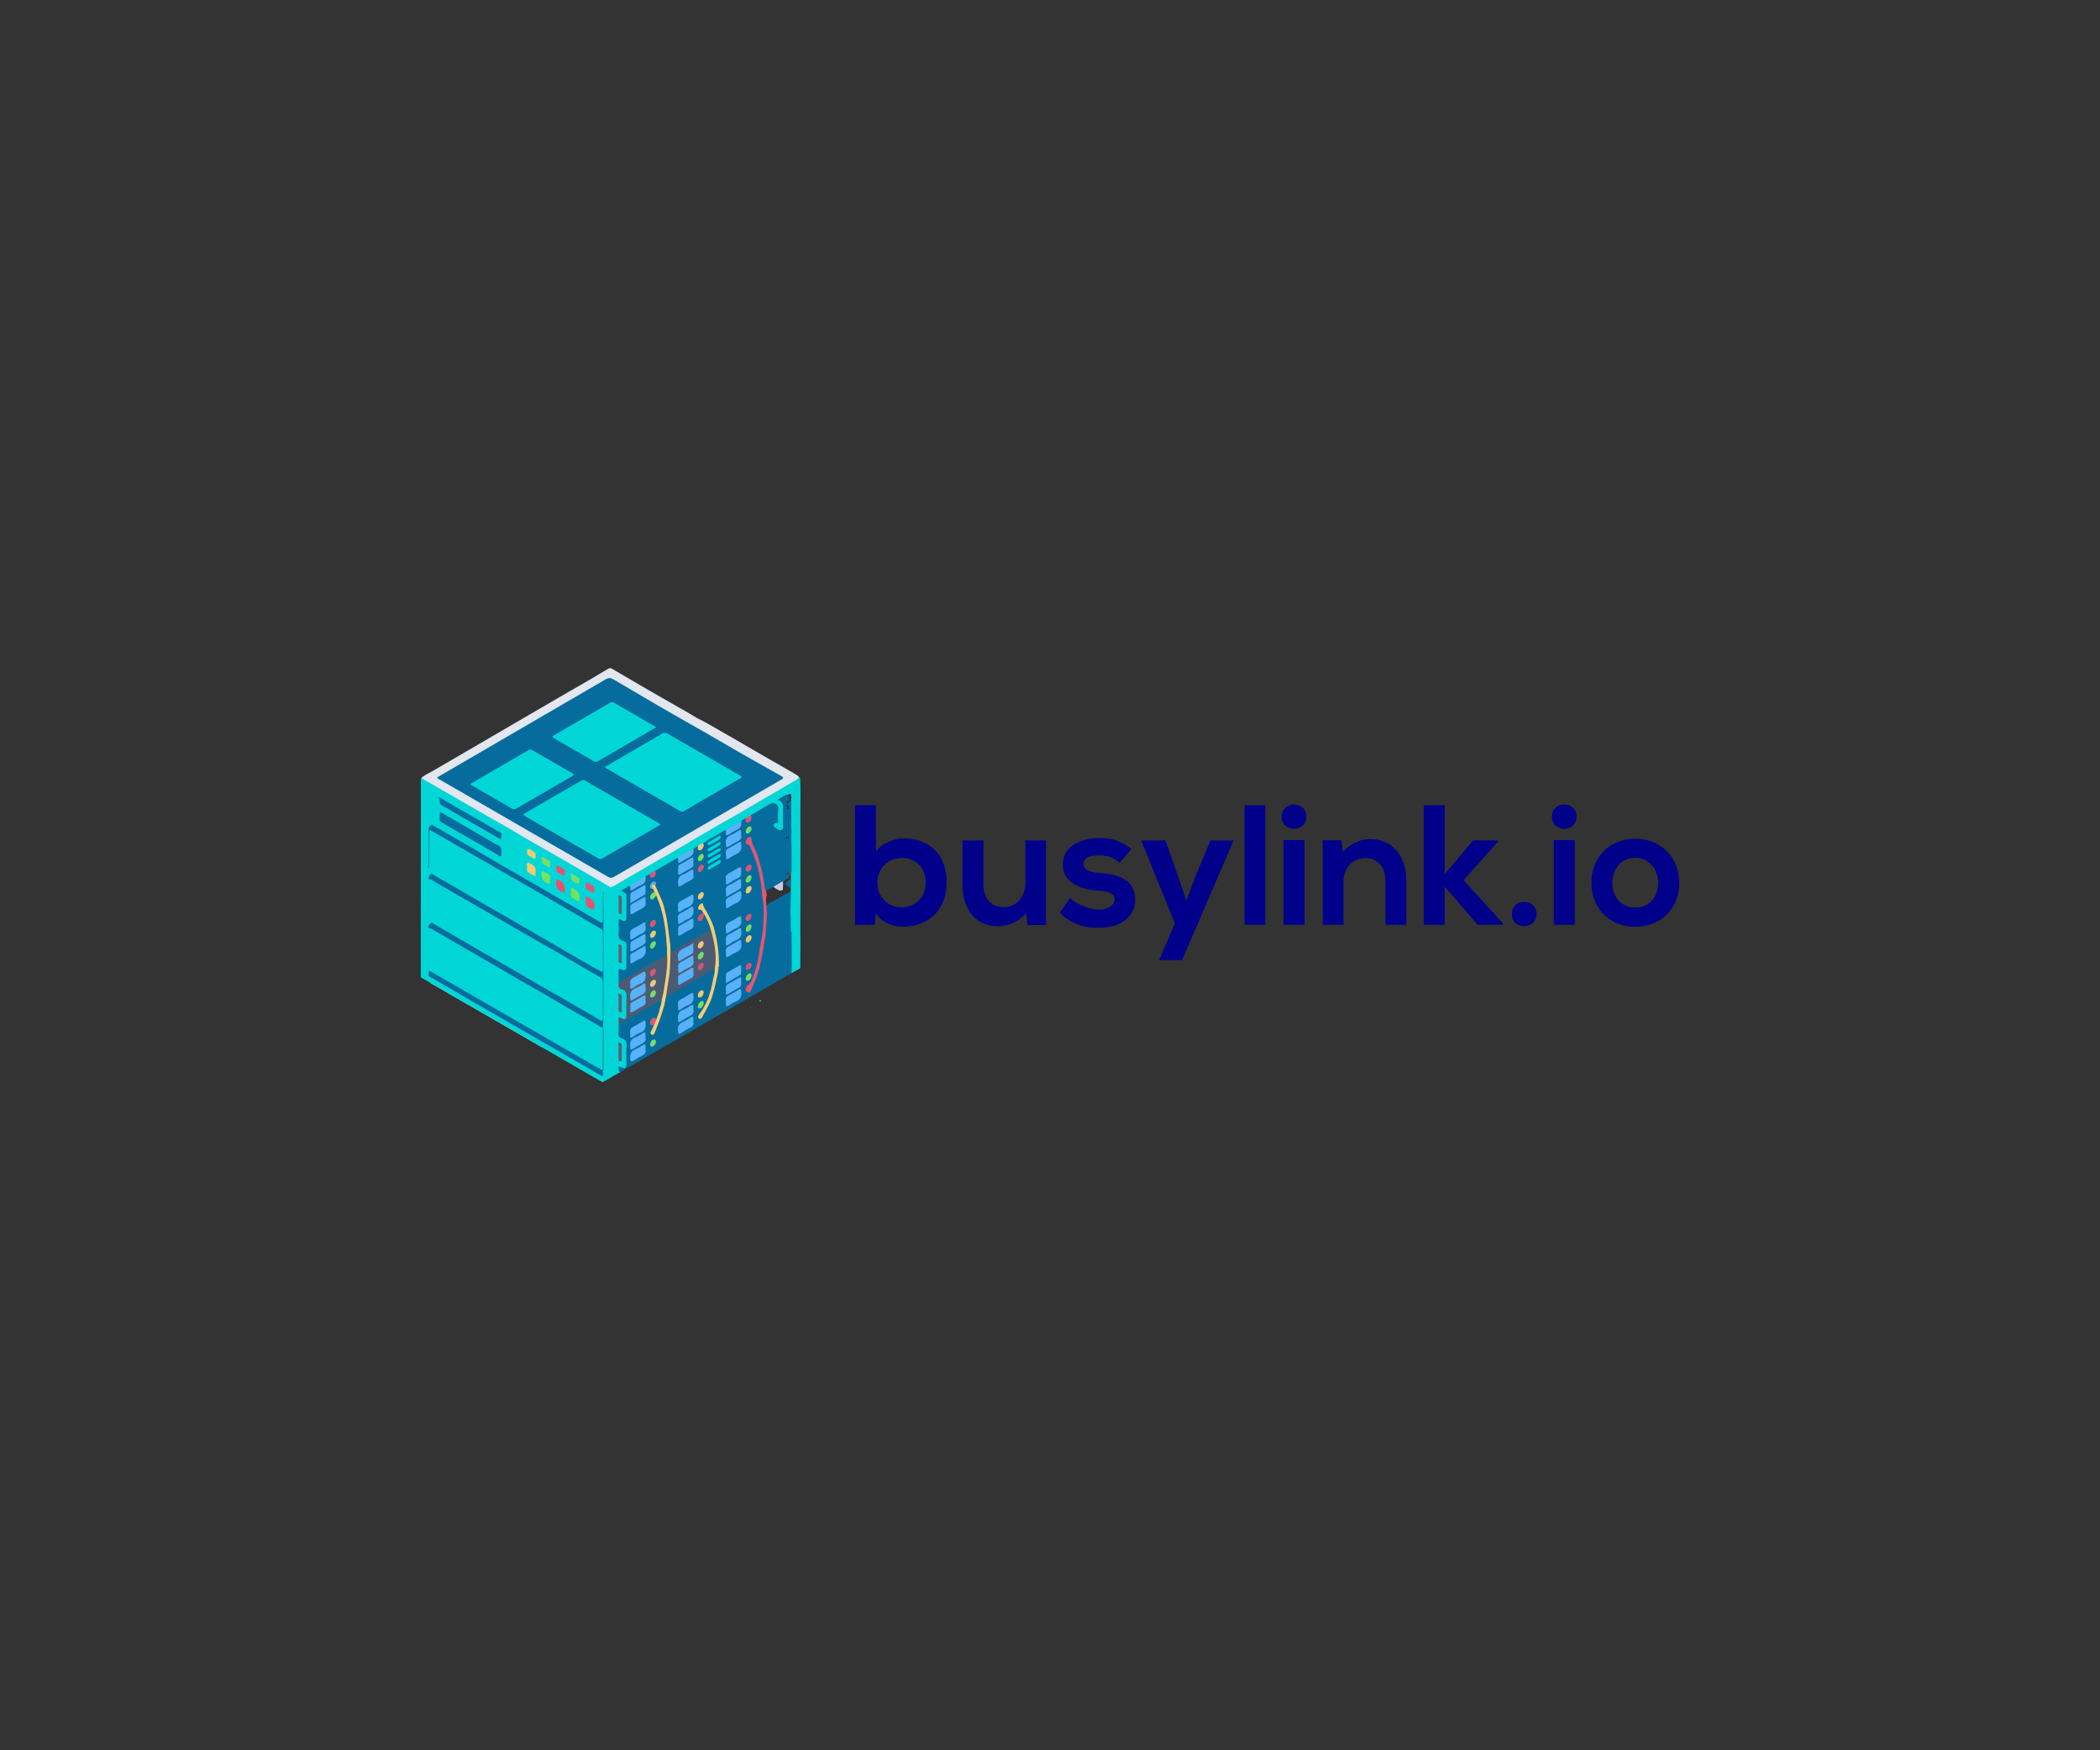 <?xml version="1.0" encoding="utf-8"?>
<!-- Generator: Adobe Illustrator 27.0.0, SVG Export Plug-In . SVG Version: 6.00 Build 0)  -->
<svg version="1.1" id="Layer_1" xmlns="http://www.w3.org/2000/svg" xmlns:xlink="http://www.w3.org/1999/xlink" x="0px" y="0px"
	 viewBox="0 0 1200 1000" style="enable-background:new 0 0 1200 1000;" xml:space="preserve">
<rect x="0" y="0" width="1200" height="1000" fill="#333333" stroke="none"/>
<style type="text/css">
	.st0{fill:#00008B;}
	.st1{fill:#066C9D;}
	.st2{fill:#C7CBE0;}
	.st3{fill:#C9CCE1;}
	.st4{fill:#4B5B73;}
	.st5{fill:#C8CCE1;}
	.st6{fill:#00D6D6;}
	.st7{fill:#E1E6EF;}
	.st8{fill:#FEFEFE;}
	.st9{fill:#E55373;}
	.st10{fill:#7ADF61;}
	.st11{fill:#E65372;}
	.st12{fill:#EDCB72;}
	.st13{fill:#7ADC60;}
	.st14{fill:#4B5B74;}
	.st15{fill:#DDE4F2;}
	.st16{fill:#5AB1F7;}
	.st17{fill:#5AB2F6;}
	.st18{fill:#5AB1F5;}
	.st19{fill:#57647E;}
	.st20{fill:#53617A;}
	.st21{fill:#55627B;}
	.st22{fill:#56637C;}
	.st23{fill:#D65777;}
	.st24{fill:#EECB75;}
	.st25{fill:#D95876;}
	.st26{fill:#F2CA6F;}
	.st27{fill:#E9516F;}
	.st28{fill:#77E15C;}
	.st29{fill:#EA5271;}
	.st30{fill:#78E35E;}
	.st31{fill:#C7D4FD;}
	.st32{fill:#E65574;}
	.st33{fill:#F5CD75;}
	.st34{fill:#F3CC76;}
	.st35{fill:#58B1F9;}
	.st36{fill:#58B1F8;}
	.st37{fill:#58B2F9;}
	.st38{fill:#57B1F8;}
	.st39{fill:#DB5873;}
	.st40{fill:#7ADB67;}
	.st41{fill:#ECC974;}
	.st42{fill:#78DD63;}
	.st43{fill:#D35575;}
	.st44{fill:#78DD67;}
	.st45{fill:#57B2F9;}
	.st46{fill:#56B2F9;}
	.st47{fill:#58B2F8;}
	.st48{fill:#57B1F9;}
	.st49{fill:#DD5573;}
	.st50{fill:#7ADB66;}
	.st51{fill:#DE5473;}
	.st52{fill:#ECCA72;}
	.st53{fill:#79DC67;}
	.st54{fill:#79DC65;}
	.st55{fill:#7EDD5F;}
	.st56{fill:#69AAD4;}
	.st57{fill:#57B2F8;}
	.st58{fill:#DC5574;}
	.st59{fill:#EDCA79;}
	.st60{fill:#7BDB64;}
	.st61{fill:#C3B28F;}
	.st62{fill:#D35670;}
	.st63{fill:#59B1F8;}
	.st64{fill:#57B1FA;}
	.st65{fill:#79DA64;}
	.st66{fill:#DB5572;}
	.st67{fill:#E9CB77;}
	.st68{fill:#EBC879;}
	.st69{fill:#79DA67;}
	.st70{fill:#E8C778;}
	.st71{fill:#D95574;}
	.st72{fill:#59B1F9;}
	.st73{fill:#C85673;}
	.st74{fill:#79DA68;}
	.st75{fill:#ECCA73;}
	.st76{fill:#FFFFFF;}
</style>
<g>
	<g>
		<path class="st0" d="M516.38,479c-5.08,0-13,2.75-15.84,7.73v-26.7h-11.94v68.35h11.16l0.78-6.65c3.72,5.77,9.68,7.73,15.55,7.73
			c14.18,0,24.83-9.39,24.83-25.24C540.93,487.61,530.47,479,516.38,479z M515.31,518.41c-7.53,0-13.98-5.48-13.98-14.18
			c0-8.41,6.45-14.07,13.98-14.07c7.63,0,13.7,5.37,13.7,14.07C529.01,512.64,522.94,518.41,515.31,518.41z"/>
		<path class="st0" d="M585.92,480.18v24.64c0,7.34-4.99,13.5-12.33,13.5c-7.62,0-11.63-5.57-11.63-12.91v-25.23h-11.94v25.33
			c0,14.97,8.41,23.67,19.95,23.67c6.75,0,11.35-2.35,16.33-7.24l0.78,6.56h10.66v-48.31H585.92z"/>
		<path class="st0" d="M628.06,498.76c-6.16-0.39-9-2.15-9-5.28c0-3.03,3.13-4.79,8.8-4.79c4.6,0,8.51,1.07,11.93,4.3l6.66-7.82
			c-5.57-4.88-11.25-6.35-18.78-6.35c-8.8,0-20.35,3.91-20.35,15.06c0,10.95,10.85,14.28,19.95,14.97c6.85,0.39,9.59,1.76,9.59,5.09
			c0,3.52-4.2,5.87-8.7,5.77c-5.38-0.09-13.2-2.93-16.63-6.75l-5.87,8.51c7.04,7.34,14.67,8.6,22.3,8.6
			c13.78,0,20.73-7.33,20.73-15.84C648.7,501.4,637.16,499.35,628.06,498.76z"/>
		<path class="st0" d="M691.72,480.18l-8.8,21.13l-4.99,13.29l-4.59-13.59l-7.34-20.83h-13.89l19.27,47.43l-9,20.93h13.1
			l29.43-68.36H691.72z"/>
		<path class="st0" d="M711.19,460.03v68.35h11.83v-68.35H711.19z"/>
		<path class="st0" d="M733.48,479.98v48.4h11.94v-48.4H733.48z M732.41,466.59c0,9.28,14.08,9.28,14.08,0
			C746.49,457.3,732.41,457.3,732.41,466.59z"/>
		<path class="st0" d="M783.16,479.39c-6.06,0-10.95,2.44-15.85,7.23l-0.78-6.56h-10.66v48.31h11.83v-24.64
			c0-7.34,4.99-13.5,12.32-13.5c7.63,0,11.64,5.57,11.64,12.91v25.23h11.93v-25.32C803.6,487.91,794.51,479.39,783.16,479.39z"/>
		<path class="st0" d="M836.35,502.86l19.66-22v-0.69h-14.28l-16.23,19.36v-39.51h-11.94v68.35h11.94v-21.81l18.88,21.81h14.37
			v-0.87L836.35,502.86z"/>
		<path class="st0" d="M863.93,522.22c0,9.29,14.08,9.29,14.08,0S863.93,512.93,863.93,522.22z"/>
		<path class="st0" d="M887.89,479.98v48.4h11.94v-48.4H887.89z M886.81,466.59c0,9.28,14.08,9.28,14.08,0
			C900.9,457.3,886.81,457.3,886.81,466.59z"/>
		<path class="st0" d="M934.34,479.2c-15.36,0-24.95,11.34-24.95,25.13c0,13.89,9.39,25.14,25.04,25.14
			c15.64,0,25.14-11.25,25.14-25.14C959.57,490.54,949.69,479.2,934.34,479.2z M934.44,518.52c-8.7,0-13.1-6.85-13.1-14.18
			c0-7.23,4.5-14.28,13.1-14.28c8.02,0,13.11,7.04,13.11,14.28C947.55,511.67,943.14,518.52,934.44,518.52z"/>
	</g>
	<path class="st1" d="M450.46,474.35c-1.1-0.39-1.46-1.18-1.55-2.3c-0.22-2.63,0.84-5.28-0.25-7.9c-0.24-0.59,0.26-1.36,0.94-1.65
		c0.55-0.23,1.48-0.22,1.11-1.07c-0.35-0.79-0.33-2.09-1.75-2.02c1.06-0.72,2.32-2.09,3.31-1.63c0.93,0.43,0.33,2.26,0.33,3.46
		c0.02,17.19,0.02,34.37-0.03,51.56c-0.02,7.28-0.17,14.56-0.26,21.83c-3.5,0.81-6.38,2.92-9.4,4.68c-1.55,0.91-3.12,1.78-4.68,2.68
		c-0.52,0.3-1.14,0.68-1.54-0.21c0.09-3.74,0.75-7.43,0.9-11.16c0.13-3.3,0.07-6.59-0.29-9.87c-0.09-0.87-0.22-1.73,0.02-2.59
		c1.69-2.18,4.3-3.04,6.54-4.4c2.16-1.31,4.39-2.52,6.63-3.72c1.72-0.92,1.76-2.33,0.15-3.57c-0.74-0.28-1.67-0.36-1.68-1.45
		c-0.01-0.94,0.62-1.52,1.38-1.82c1.23-0.47,1.41-1.37,1.4-2.52c-0.04-4.42-0.05-8.83,0.01-13.25c0.02-1.46-0.98-2.9-0.07-4.37
		c0.06-0.48,0.06-0.97,0.09-1.46c0.16-1.31-0.09-2.5-0.99-3.5C448.9,476.2,448.88,476.02,450.46,474.35
		c0.72-0.13,1.06,0.27,1.27,0.75c0.43-3.31,0.09-6.8-0.09-10.31c-0.38,0.8-0.39,1.65-0.11,2.45c0.56,1.58,0.34,3.2,0.4,4.81
		C451.96,473.18,451.56,474,450.46,474.35z"/>
	<path class="st1" d="M437.07,501.72c4.23-2.4,8.49-4.74,12.67-7.23c0.94-0.56,1.69-0.53,2.58-0.25c0.18,1.01,0.32,2.01,0.02,3.02
		c-3.44,1.57-6.57,3.7-9.87,5.53c-1.68,0.93-3.31,1.96-4.96,2.96c-0.76,0.46-0.98,0.11-0.99-0.61
		C435.91,503.87,436.17,502.75,437.07,501.72z"/>
	<path class="st2" d="M447.39,500.59c0,1.99,0.01,3.98,0,5.96c-0.02,2.34-0.93,2.83-2.99,1.63c-0.22-0.12-0.45-0.23-0.64-0.38
		c-0.68-0.54-1.89-0.69-1.6-1.97c0.24-1.08,1.03-1.21,2.01-1.06c0.68,0.11,0.6-0.52,0.57-0.91c-0.22-2.73-0.22-5.45,0.02-8.18
		c0.08-0.95-0.61-1.28-1.28-1.61c-0.9-0.45-1.73-1.07-1.16-2.15c0.61-1.16,1.49-0.7,2.52-0.27c2.08,0.88,2.9,2.21,2.61,4.46
		C447.24,497.58,447.4,499.09,447.39,500.59C447.4,500.59,447.39,500.59,447.39,500.59z"/>
	<path class="st1" d="M437.36,502.02c4.55-2.72,9.03-5.56,13.82-7.84c1.55,1.13,1.61,3.19,0.06,4.07
		c-4.47,2.54-8.97,5.05-13.45,7.56C437.64,504.55,437.5,503.29,437.36,502.02z"/>
	<path class="st3" d="M447.39,500.58c0,2.12,0.03,4.24-0.01,6.35c-0.03,1.74-0.92,2.24-2.49,1.44c-0.61-0.31-1.2-0.66-1.81-0.95
		c-0.7-0.33-1.11-0.83-0.94-1.62c0.17-0.79,0.82-1.18,1.51-1.07c0.78,0.13,0.94,0.01,0.93-0.78c0-2.55,0.05-5.1,0.18-7.65
		c0.05-1.07-0.25-1.78-1.28-2.19c-1.02-0.41-1.84-1.13-1.13-2.26c0.59-0.94,1.45-0.6,2.44-0.19c2.09,0.87,2.94,2.18,2.64,4.44
		C447.24,497.57,447.4,499.09,447.39,500.58C447.39,500.58,447.39,500.58,447.39,500.58z"/>
	<path class="st4" d="M450.43,505.13c1.69-2.07,1.34-4.22,0.75-6.31c-0.49-1.74-0.73-3.34,0.94-5.1c0,4.42,0,8.47,0,12.56
		C451.34,506.32,451.15,505.29,450.43,505.13z"/>
	<path class="st4" d="M452.27,499.79c-0.58-0.04-1.16,0.07-1.45,0.59c-0.97,1.8-2.59,1.38-4.13,1.28c1.75-1.33,3.63-2.44,5.58-3.44
		C452.27,498.75,452.27,499.27,452.27,499.79z"/>
	<path class="st5" d="M447.4,500.63c0,2.12,0.04,4.24-0.01,6.36c-0.04,1.71-1.09,2.25-2.58,1.41c-0.43-0.24-0.9-0.44-1.3-0.73
		c-0.63-0.45-1.55-0.7-1.36-1.77c0.17-1.02,0.87-1.23,1.77-1.17c0.84,0.06,0.62-0.61,0.64-1.05c0.08-2.37,0.08-4.73,0.21-7.1
		c0.07-1.26-0.19-2.18-1.48-2.64c-0.95-0.35-1.51-1.1-0.98-2.04c0.55-0.97,1.38-0.8,2.4-0.35c2.09,0.92,3.08,2.22,2.73,4.59
		C447.22,497.62,447.39,499.14,447.4,500.63z"/>
	<g>
		<path class="st6" d="M256.92,567.9c-0.7-0.41-1.41-0.82-2.12-1.21c0.71,0.41,1.43,0.82,2.12,1.22
			c6.68,3.86,13.36,7.72,20.04,11.57C270.28,575.63,263.6,571.78,256.92,567.9z M349.97,510.67c0-1.07,0.07-2.12-0.32-3.16
			c-0.1-0.24-0.25-0.44-0.41-0.61l-0.07-0.07c-0.37-0.37-0.85-0.63-1.29-0.92c-4.96-3.13-10.15-5.86-15.18-8.86
			c-6.82-4.03-13.7-7.92-20.55-11.9c-7.04-4.11-14.14-8.12-21.21-12.22c-6.24-3.64-12.56-7.16-18.76-10.86
			c-6.32-3.76-12.76-7.29-19.1-11.01c-3.5-2.06-7-4.08-10.55-6.03c-0.53-0.29-1.02-0.76-1.72-0.53c-0.59,0.65-0.31,1.44-0.31,2.14
			c-0.02,37.24-0.03,74.48-0.05,111.72l5.13,2.96c0.02-0.02,0.05-0.02,0.08-0.02c0.29,0.19,0.58,0.39,0.88,0.58l63.55,36.61
			l9.76,5.63l24.58,14.16l4.47-2.58l0.73-0.41c0.05-13.97,0.15-27.96,0.31-41.93C350.18,552.47,349.97,531.56,349.97,510.67z
			 M256.92,567.9c-0.7-0.41-1.41-0.82-2.12-1.21c0.71,0.41,1.43,0.82,2.12,1.22c6.68,3.86,13.36,7.72,20.04,11.57
			C270.28,575.63,263.6,571.78,256.92,567.9z"/>
		<path class="st6" d="M457.34,533.94c0.08,3.88,0.1,7.75,0,11.63v7.55l-5.3,3.06l-0.59,0.34c0-0.08-0.02-0.19-0.02-0.27
			c0.25-1.22,0.29-2.46,0.31-3.71c0.03-6.59-0.12-13.17,0.08-19.75c0-0.02,0-0.03,0.02-0.05v-0.02c0.03-0.15,0.05-0.31,0.07-0.46
			c0.08-0.88-0.07-1.77-0.1-2.65c-0.02-0.1-0.02-0.19-0.02-0.29v-0.15c0.25-2.92-0.15-5.85-0.07-8.77
			c0.15-5.37,0.26-10.71,0.32-16.08c0-0.02,0-0.02,0-0.02c0.02-0.76,0.03-1.55,0.03-2.31c0.02-1.29,0.03-2.58,0.03-3.89
			c0.07-5.93,0.09-11.86,0.05-17.81v-0.02c0-0.75,0-1.48-0.02-2.21c0.02-0.08,0.02-0.17,0-0.25c0.02-0.03,0.02-0.05,0-0.08
			c0.02-0.44,0-0.88,0-1.33v-2.55c0-5.98,0.08-11.97-0.03-17.95c-0.07-2.5-0.1-2.7-2.07-1.75c-0.14,0.07-0.27,0.14-0.42,0.2
			c-0.02,0.02-0.05,0.02-0.07,0.03c-0.56,0.39-1.19,0.68-1.77,1.02c-2.04,1.19-2.06,1.19-0.49,2.89c0.54,0.61,0.65,1.34,0.65,2.09
			c0.03,3.93,0.07,7.84-0.02,11.76c-0.05,2.4-1.53,3.2-3.64,2.06c-0.54-0.29-1.09-0.59-1.56-1c-1.31-1.1-1.24-2.57,0.31-3.25
			c0.97-0.42,1.1-0.92,1.02-1.84c-0.17-1.8-0.17-3.6,0.15-5.4c0.22-1.1,0.1-2.04-0.99-2.75c-1.14-0.75-2.09-0.73-3.26-0.03
			c-3.48,2.06-6.99,4.06-10.49,6.08c-0.07,0.03-0.14,0.07-0.2,0.1c-0.12,0.08-0.24,0.15-0.36,0.2c-0.83,0.48-1.65,0.97-2.5,1.39
			c-0.02,0.02-0.03,0.02-0.05,0.03h-0.02c-0.08,0.05-0.14,0.09-0.22,0.14c-0.87,0.53-1.75,1.04-2.6,1.61
			c-0.03,0.02-0.05,0.03-0.09,0.05c-2.82,1.53-5.56,3.2-8.33,4.84c-0.03,0.02-0.05,0.03-0.08,0.05c-0.07,0.03-0.14,0.07-0.2,0.12
			c-4.37,2.4-8.65,4.95-12.88,7.56c-0.02,0-0.02,0.02-0.03,0.02c-0.08,0.03-0.19,0.07-0.27,0.1c-0.92,0.34-1.75,0.87-2.58,1.38
			c-0.03,0.02-0.08,0.05-0.12,0.07c-0.03,0.02-0.05,0.03-0.08,0.05c-0.85,0.51-1.73,1-2.57,1.55c-0.02,0-0.02,0.02-0.03,0.02
			c-0.03,0.02-0.07,0.03-0.1,0.07c-2.8,1.63-5.63,3.23-8.41,4.91c-0.1,0.05-0.2,0.12-0.31,0.17c-0.02,0.02-0.05,0.03-0.07,0.05
			c-4.28,2.4-8.46,4.96-12.73,7.39h-0.02c-0.12,0.05-0.24,0.12-0.36,0.19c-0.97,0.42-1.85,0.99-2.74,1.53
			c-0.07,0.03-0.14,0.09-0.2,0.12c-0.03,0.02-0.05,0.03-0.08,0.05c-0.83,0.44-1.58,1.02-2.36,1.53c-0.02,0.02-0.02,0.03-0.03,0.03
			c-0.02,0-0.02,0.02-0.03,0.02c-2.92,1.5-5.68,3.25-8.5,4.88c-0.1,0.07-0.2,0.12-0.32,0.19c-0.2,0.12-0.42,0.25-0.65,0.37
			c-0.37,0.22-0.75,0.44-1.12,0.68c-1.85,1.1-1.87,1.1-0.39,2.55c0.66,0.65,0.7,1.44,0.7,2.26c0.02,3.86,0.05,7.72,0,11.57
			c-0.05,2.46-0.93,3.11-3.28,2.41c-0.88-0.27-1.16,0.02-1.17,0.82c-0.02,0.88-0.03,1.73-0.03,2.62v0.02
			c-0.02,0.87-0.02,1.75,0,2.62c0,0.8,0.02,1.6,0.03,2.4c0.03,1.04,0.68,1.6,1.53,1.92c2.36,0.95,3.13,2.65,2.99,5.17
			c-0.2,3.23-0.03,6.48-0.07,9.72c-0.03,2.82-0.73,3.38-3.47,2.79c-0.66-0.14-0.95,0.02-0.99,0.66c-0.03,0.66-0.03,1.34-0.02,2.02
			v0.27c0,0.1,0.02,0.22,0.02,0.32v2.89c-0.02,0.08-0.02,0.17-0.02,0.25v0.02c-0.02,0.48,0.05,0.93,0,1.39
			c-0.1,1.29,0.42,2.16,1.63,2.6c2.24,0.83,3.03,2.41,2.91,4.79c-0.17,3.3,0,6.59-0.05,9.89c-0.05,2.7-0.78,3.35-3.38,2.96
			c-0.75-0.1-1.05,0.05-1.09,0.78c-0.02,0.59-0.03,1.19-0.02,1.78v0.32c0.03,0.95,0.02,1.89,0.02,2.84
			c-0.02,0.2-0.02,0.37-0.02,0.58v0.02c0,0.36,0.03,0.73-0.02,1.09c-0.17,1.55,0.37,2.62,1.9,3.18c1.94,0.7,2.72,2.09,2.63,4.18
			c-0.14,3.48,0,6.97-0.05,10.45c-0.03,2.62-0.73,3.11-3.26,2.84c-2.16-0.22-0.87,1.31-0.95,2.12c0.03,0.08,0.05,0.17,0.05,0.25
			v0.02c0,0.02,0.02,0.03,0,0.05h-0.1c-0.05-0.05-0.12-0.1-0.19-0.19l-4.4,2.55l-0.73,0.41c0-12,0.05-24,0.19-36
			c0.27-23.37,0.05-46.76,0.27-70.13c0-0.87,0.12-1.75-0.37-2.55l0.19-0.19c1.55-1.55,3.47-2.53,5.37-3.52
			c5.03-2.65,9.79-5.71,14.72-8.52c8.67-4.93,17.3-9.89,25.89-14.96c5.76-3.38,11.52-6.73,17.27-10.11
			c6.71-3.93,13.53-7.7,20.21-11.71c7.63-4.57,15.45-8.87,23.05-13.55c0.25-0.15,0.48-0.37,0.76-0.41c0.12-0.05,0.25-0.03,0.41,0.02
			c0.17,0.15,0.27,0.34,0.34,0.54c0.29,5.59,0.24,11.17,0.15,16.74c0.02,5.34,0.03,10.69,0,16.03c0.08,4.01,0.1,8.01,0,12
			c0.02,5.54,0.02,11.08,0.02,16.62c0.07,4.11,0.03,8.21-0.02,12.32C457.36,523.54,457.37,528.74,457.34,533.94z"/>
		<path class="st7" d="M456.44,444.08c-0.7,1.46-2.22,1.91-3.45,2.64c-6.29,3.75-12.65,7.38-18.97,11.06
			c-5.67,3.31-11.26,6.75-17,9.92c-6.74,3.7-13.29,7.73-19.95,11.54c-5.54,3.17-10.92,6.59-16.5,9.67
			c-7.87,4.34-15.51,9.07-23.32,13.49c-2.74,1.54-5.35,3.37-8.27,4.61c-7.1-4.34-14.42-8.33-21.59-12.56
			c-5.46-3.21-10.99-6.29-16.47-9.49c-5.67-3.31-11.45-6.42-17.03-9.89c-4.48-2.79-9.17-5.23-13.75-7.86
			c-5.16-2.96-10.31-5.95-15.48-8.93c-7.53-4.33-15.07-8.66-22.59-12.99c-0.43-0.25-0.84-0.53-1.27-0.79
			c1.68-1.72,3.93-2.52,5.95-3.71c10.28-6.03,20.59-12,30.9-17.99c7.86-4.58,15.71-9.17,23.58-13.74
			c12.15-7.07,24.27-14.18,36.49-21.14c3.29-1.87,6.46-3.96,9.76-5.81c0.81-0.46,1.35-0.56,2.2-0.06
			c11.3,6.61,22.58,13.26,33.96,19.72c4.79,2.72,9.61,5.38,14.3,8.25c0.01,0.07,0.15,0.16,0.51,0.31c0.29,0.19,0.54,0.31,0.74,0.36
			c1.77,0.87,5.74,2.96,6.37,3.41c7.11,4.01,14.15,8.15,21.22,12.23c7.89,4.54,15.75,9.14,23.66,13.63
			c1.63,0.92,3.28,1.81,4.82,2.86C455.74,443.13,456.46,443.28,456.44,444.08z"/>
		<path class="st8" d="M310.1,598.49l-63.55-36.61c-0.31-0.19-0.59-0.39-0.88-0.58c1.58,0.24,2.84,1.22,4.16,1.99
			c17.56,10.11,35.05,20.33,52.62,30.37c1.99,1.14,3.94,2.38,6.02,3.4C309.13,597.39,309.74,597.83,310.1,598.49z"/>
		<path class="st6" d="M246.33,526.91c-0.97-0.36-1.41-0.93-1.4-2.08c0.06-7.43,0.04-14.87,0.05-22.3c0.6-1.13,1.38-0.54,2.05-0.15
			c6.16,3.66,12.4,7.18,18.61,10.76c6.26,3.61,12.54,7.2,18.76,10.87c5.15,3.04,10.38,5.95,15.51,9.02
			c4.49,2.68,9.13,5.11,13.63,7.78c5.04,2.98,10.18,5.79,15.21,8.79c4.6,2.75,9.3,5.32,13.93,8.02c1.39,0.82,2.06,1.72,2.03,3.4
			c-0.08,6.86-0.03,13.72-0.04,20.58c0,2.23-0.53,2.56-2.49,1.37c-2.08-1.26-4.24-2.38-6.32-3.65c-5.74-3.51-11.71-6.62-17.5-10.06
			c-6.86-4.07-13.8-8-20.69-12.01c-7.16-4.17-14.41-8.2-21.54-12.42c-9.44-5.59-19.07-10.84-28.46-16.51
			C247.06,527.96,246.73,527.43,246.33,526.91z"/>
		<path class="st6" d="M245.29,554.55c-0.43-0.53-0.37-1.16-0.37-1.78c0.02-7.39,0.04-14.78,0.06-22.17
			c0.71-1.23,1.52-0.45,2.2-0.04c4.37,2.64,8.88,5.05,13.26,7.67c5.76,3.46,11.68,6.64,17.45,10.09
			c6.73,4.02,13.56,7.89,20.37,11.78c9.46,5.4,18.87,10.9,28.3,16.34c5.44,3.14,10.91,6.24,16.33,9.42c0.6,0.35,1.16,0.72,1.61,1.25
			l0,0c0.32,0.58,0.17,1.22,0.17,1.83c0.01,7.38,0.01,14.76,0.01,22.14c-0.83,1.24-1.67,0.3-2.37-0.09
			c-5.24-2.89-10.38-5.94-15.56-8.94c-16.17-9.38-32.37-18.69-48.55-28.04c-10.14-5.86-20.28-11.73-30.43-17.56
			C246.86,555.93,245.77,555.62,245.29,554.55z"/>
		<path class="st6" d="M246.32,498.85c-1.6-0.32-1.43-1.52-1.34-2.68c0.3-4.67,0.06-9.34,0.13-14.01c0.03-2.24-0.01-4.49,0.01-6.74
			c0.01-1.71,0.34-1.93,1.82-1.09c3.04,1.72,6.08,3.43,9.08,5.22c7.34,4.36,14.82,8.49,22.18,12.81
			c9.14,5.37,18.34,10.61,27.52,15.9c9.23,5.32,18.42,10.72,27.69,15.96c3.31,1.87,6.61,3.76,9.82,5.8c1.07,0.68,1.47,1.5,1.46,2.77
			c-0.05,6.98-0.02,13.97-0.03,20.96c0,2.02-0.41,2.27-2.15,1.3c-9.69-5.41-19.2-11.12-28.86-16.58
			c-6.62-3.74-13.2-7.56-19.76-11.39c-6.72-3.93-13.5-7.78-20.22-11.71c-4.25-2.48-8.49-4.98-12.79-7.38
			c-4.29-2.4-8.56-4.86-12.79-7.38C247.35,500.16,246.71,499.63,246.32,498.85z"/>
		<path class="st6" d="M344.43,618.28l-24.58-14.16c0.53-0.05,1.02,0.15,1.51,0.44c7.38,4.27,14.72,8.62,22.15,12.82
			C343.89,617.6,344.24,617.85,344.43,618.28z"/>
		<path class="st6" d="M339.64,506.71c1.69,0.85,3.35,1.75,4.88,2.88c0.34,5.6,0.05,11.2,0.16,16.8c0.02,1.24-0.72,1.14-1.49,0.85
			c-2-0.75-3.72-2.01-5.57-3.04c-6.7-3.72-13.31-7.59-19.93-11.46c-6.78-3.96-13.62-7.81-20.37-11.81
			c-5.89-3.49-11.89-6.82-17.81-10.27c-5.06-2.95-10.17-5.82-15.21-8.8c-5.36-3.16-10.8-6.22-16.14-9.41
			c-0.62-0.37-1.43-0.54-1.61-1.42c-1.19-0.57-1.62-1.42-1.59-2.81c0.1-4.86,0.07-9.72,0.02-14.58c-0.01-1.32,0.33-1.57,1.45-0.87
			c1.37,0.86,2.78,1.66,4.18,2.48c0.83,0.67,1.25,1.5,1.18,2.59c-0.06,0.98,0.43,1.6,1.29,2.07c5.72,3.18,11.32,6.56,17.02,9.8
			c4.98,2.83,9.9,5.78,14.91,8.55c0.22,0.12,0.42,0.27,0.73,0.25c0.8-0.53-0.33-2.11,1.18-2.29c4.41,2.53,8.83,5.06,13.25,7.58
			c0.56,0.32,1.06,0.65,1.14,1.35c0,2.69,1.63,4,3.98,4.73c0.45-0.79-0.11-1.82,0.73-2.43c1.43,0.26,2.48,1.24,3.67,1.96
			c0.08,0.09,0.15,0.2,0.21,0.31c0.41,0.75,0.22,1.59,0.35,2.38c0.14,0.83,0.72,1.28,1.4,1.64c0.72,0.38,1.43,0.77,2.03,1.33
			c0.48-0.9-0.71-2.5,1.18-2.8c1.07,0.67,2.25,1.14,3.18,2.03c0.42,0.53,0.39,1.17,0.39,1.79c-0.01,0.94,0.3,1.64,1.12,2.2
			c2.01,1.37,2.11,1.37,3.03-0.79c0.1-0.24,0.32-0.37,0.57-0.42c1.05,0.6,2.09,1.21,3.14,1.81c0.07,0.24,0.18,0.49,0.17,0.71
			c-0.17,2.82,1.73,3.94,3.95,4.85c0.48-0.84-0.27-2.02,0.75-2.69c1.26,0.71,2.64,1.24,3.68,2.3c0.19,0.32,0.42,0.66,0.37,1.03
			c-0.27,1.96,0.9,2.87,2.44,3.67c1.01,0.52,1.58,0.76,1.56-0.72C339.17,507.57,339.19,507.06,339.64,506.71z"/>
		<path class="st1" d="M246.53,471.05c7.27,4.18,14.55,8.33,21.79,12.53c6.49,3.77,12.92,7.66,19.43,11.39
			c9.91,5.68,19.79,11.42,29.68,17.14c8.16,4.72,16.39,9.34,24.5,14.15c0.05,0.03,0.11,0.06,0.16,0.09
			c2.26,1.22,2.38,1.15,2.39-1.41c0.01-5.11,0.02-10.23,0.04-15.34c0.57,0.5,0.32,1.17,0.32,1.76c0,15.41-0.03,30.81-0.04,46.22
			c0,6.92-0.01,13.85,0.05,20.77c0.02,2.93-0.17,5.85-0.35,8.77c-3.31-1.29-6.18-3.4-9.25-5.11c-7.59-4.21-15.03-8.68-22.54-13.03
			c-6.76-3.92-13.55-7.79-20.31-11.71c-7.84-4.54-15.65-9.12-23.48-13.66c-7.41-4.29-14.82-8.57-22.24-12.85
			c-0.54-0.31-1.08-0.68-1.69-0.15c-0.16-1.18-0.26-2.33,1.13-2.91c0.36-0.15,0.29-0.48,0.22-0.79c5.93,3.47,11.87,6.94,17.81,10.4
			c4.45,2.59,8.91,5.18,13.38,7.75c5.21,3,10.46,5.94,15.66,8.96c4.68,2.71,9.3,5.52,13.98,8.21c6.61,3.81,13.27,7.54,19.89,11.34
			c4.79,2.75,9.55,5.57,14.32,8.37c0.48,0.28,0.93,0.63,1.42,0.9c1.13,0.61,1.72,0.57,1.7-1.04c-0.07-6.99-0.04-13.97,0.01-20.96
			c0.01-1.16-0.44-1.89-1.38-2.43c-6.25-3.58-12.51-7.13-18.7-10.82c-7.41-4.42-14.97-8.6-22.45-12.9
			c-6.14-3.52-12.26-7.07-18.39-10.61c-11.57-6.66-23.14-13.32-34.71-19.99c-0.75-0.43-1.46-0.95-2.2-1.41
			c-0.53-0.33-1.07-0.7-1.69-0.15c-0.21-1.2-0.14-2.28,1.16-2.89c0.34-0.16,0.25-0.5,0.18-0.8c3.56,2.49,7.45,4.42,11.19,6.61
			c6.92,4.05,13.86,8.06,20.8,12.07c4.14,2.39,8.29,4.75,12.43,7.14c6.51,3.75,13.01,7.51,19.51,11.29
			c7.4,4.3,14.77,8.63,22.18,12.91c3.54,2.05,7.14,4,10.69,6.05c0.96,0.55,1.37,0.44,1.37-0.7c0-7.3-0.02-14.59,0.02-21.89
			c0.01-1.16-0.85-1.48-1.55-1.89c-4.59-2.72-9.22-5.37-13.83-8.06c-6.6-3.85-13.17-7.73-19.78-11.55c-10.42-6.02-20.88-12-31.31-18
			c-10.38-5.97-20.78-11.93-31.13-17.97c-1.52-0.89-1.66-0.46-1.65,1.01c0.05,6.11,0.02,12.22,0,18.33c0,0.67,0.19,1.38-0.29,1.99
			c-0.01-7.54,0.03-15.08-0.08-22.62C244.87,472.14,246.15,471.98,246.53,471.05z"/>
		<path class="st6" d="M344.43,618.28l-24.58-14.16l-9.76-5.63l-63.55-36.61c-0.31-0.19-0.59-0.39-0.88-0.58
			c-0.48-1.02-1.7-2.06,0.03-3.06c0.76-0.44,1.33,0.07,1.9,0.41c6.46,3.76,12.95,7.48,19.43,11.23c7.05,4.1,14.16,8.11,21.21,12.2
			c6.48,3.76,12.95,7.48,19.43,11.22c7.99,4.62,15.94,9.28,23.97,13.84c3.4,1.94,6.73,4.03,10.18,5.88c0.85,0.46,1.8,0.88,2.28,1.84
			c0,0.02,0.02,0.02,0.02,0.02v0.02C345.03,615.93,344.87,617.09,344.43,618.28z"/>
		<path class="st1" d="M344.1,614.89c-6.24-3.6-12.49-7.2-18.73-10.8c-8.19-4.71-16.38-9.42-24.56-14.13
			c-9.92-5.71-19.84-11.4-29.75-17.14c-8.12-4.7-16.21-9.45-24.31-14.16c-0.32-0.18-0.69-0.27-1.04-0.41
			c-1.24-1.11-0.95-2.39-0.42-3.7c18.57,10.7,37.14,21.41,55.72,32.11c14.36,8.27,28.73,16.54,43.09,24.8
			c0.16,0.09,0.37,0.13,0.39,0.37C344.11,612.82,345.48,614.03,344.1,614.89z"/>
		<path class="st1" d="M286.9,476.24c-0.71,0.66-0.39,1.53-0.39,2.3c-0.01,1.03-0.39,1-1.12,0.58c-7.64-4.4-15.29-8.79-22.92-13.19
			c-3.23-1.86-6.39-3.85-9.68-5.6c-1.12-0.59-1.67-1.2-1.52-2.42c0.11-0.97-0.14-1.84-0.67-2.64
			C262.69,462.26,274.79,469.25,286.9,476.24z"/>
		<path class="st9" d="M323.12,497.1c-0.63,0.69-0.3,1.53-0.35,2.3c-0.06,0.89-0.43,1.09-1.18,0.67c-1.02-0.57-2.13-1.03-3.02-1.76
			c-1.32-1.08-0.46-2.63-0.56-3.98C319.86,494.97,321.42,496.16,323.12,497.1z"/>
		<path class="st10" d="M331.12,501.78c-0.02,0.37-0.06,0.74-0.07,1.11c-0.05,2.61,0.06,2.33-2.26,1.42
			c-2.79-1.1-2.72-3.12-2.53-5.4C327.88,499.87,329.5,500.82,331.12,501.78z"/>
		<path class="st11" d="M339.64,506.71c-0.39,1.1,0.51,2.71-0.56,3.25c-0.57,0.28-1.84-1.02-2.86-1.43
			c-2.33-0.94-1.39-2.84-1.42-4.46C336.57,504.68,338.13,505.66,339.64,506.71z"/>
		<path class="st12" d="M306,487.48c-0.14,1.06,0.54,2.56-0.36,3.08c-0.74,0.42-1.75-0.9-2.72-1.25c-2.12-0.77-1.86-2.45-1.63-4.13
			C303.41,484.8,304.54,486.48,306,487.48z"/>
		<path class="st13" d="M314.83,492.3c-0.97,0.62-0.51,1.58-0.49,2.37c0.03,1.07-0.37,1.03-1.08,0.62c-0.16-0.09-0.3-0.23-0.47-0.29
			c-2.69-0.93-3.75-2.76-3.12-5.55C311.53,490.13,313.06,491.42,314.83,492.3z"/>
		<path class="st14" d="M344.49,611.84c-0.13-0.12-0.26-0.25-0.39-0.37c0.62-0.55,0.35-1.28,0.36-1.94
			c0.03-7.47,0.03-14.95,0.04-22.42c0.45,0.38,0.33,0.91,0.33,1.39c0.01,7.32,0.01,14.64,0,21.97
			C344.82,610.94,344.97,611.47,344.49,611.84z"/>
		<path class="st1" d="M452.44,554.86c0,0.56-0.15,0.95-0.41,1.31l-0.59,0.34l-97.17,56.09c0.03,0.08,0.05,0.17,0.05,0.25v0.02
			c0,0.02,0.02,0.03,0,0.05h-0.1c-0.05-0.05-0.12-0.1-0.19-0.19c-0.53-0.76-0.9-3.03-0.44-3.35c0.42-0.32,0.8,0.08,1.17,0.27
			c2.5,1.24,3.16,0.83,3.16-1.99c0.02-3.43-0.12-6.87,0.1-10.28c0.12-2.07-0.53-3.42-2.43-3.96c-1.92-0.56-2.4-1.75-2.12-3.54
			c0.08-0.54,0.03-1.1,0.05-1.67c0.17-0.02,0.34-0.03,0.51-0.08c0.8-0.14,1.53-0.48,2.26-0.88c6.37-3.62,12.63-7.43,19.09-10.93
			c0.51-0.29,1.02-0.82,1.67-0.44h0.02c0.05,0.03,0.1,0.07,0.15,0.1c0.15,2.28-0.76,4.25-1.8,6.17c-0.1,0.1-0.2,0.15-0.32,0.15
			c-0.02,0.02-0.05,0.02-0.07,0.02c-0.15,0-0.31-0.05-0.46-0.1c-1.41-0.49-2.11,0.36-2.48,1.5c-0.46,1.43,0.59,1.46,1.56,1.55
			c0.03,0,0.07,0.02,0.1,0.05c0.02,0.03,0.05,0.05,0.05,0.1c0.05,0.08,0.09,0.2,0.1,0.31c-0.02,1.17-0.66,2.11-1.14,3.11
			c-0.24,0.49-0.68,1.16,0,1.46c0.7,0.31,0.88-0.49,1.07-0.99c1.77-4.57,3.76-9.08,4.9-13.87c0.14-0.54,0.15-1.12,0.63-1.51
			c0.12-0.07,0.26-0.14,0.37-0.22c0.07-0.03,0.15-0.08,0.22-0.12c8.74-5.06,17.46-10.13,26.23-15.09c0.49-0.27,0.95-0.61,1.5-0.32
			c0.02,0,0.03,0.02,0.05,0.03c0.05,0.02,0.1,0.07,0.15,0.1c0.32,0.53,0.19,1.09,0.07,1.63c-1.38,6.68-3.13,13.22-7.26,18.85
			c-0.48,0.66-1.61,1.65-0.66,2.29c0.63,0.42,1.22-0.93,1.67-1.67c4.28-6.97,6.36-14.7,7.8-22.64c0.1-0.59-0.02-1.29,0.76-1.56
			c0.03,0,0.05,0,0.07,0.02c0.02,0,0.02,0,0.03,0c0.2,0.15,0.05,0.85,0.87,0.36c6.85-4.1,13.78-8.02,20.68-12.03
			c0.59-0.34,1.22-0.92,2.02-0.59h0.02c0.05,0.02,0.12,0.03,0.17,0.07c0.36,0.58,0.24,1.21,0.15,1.82
			c-0.71,4.81-2.06,9.47-3.71,14.04c-0.58,1.6-1.36,3.08-2.7,4.2c-0.48,0.41-0.82,0.93-0.97,1.56c-0.17,0.66-0.09,1.29,0.63,1.55
			c0.71,0.27,1.02-0.32,1.22-0.83c0.87-2.14,1.94-4.18,2.77-6.32c2.12-5.63,3.23-11.47,4.2-17.37c0.08-0.54,0.03-1.14,0.66-1.43
			c0.03-0.02,0.07-0.02,0.09,0c0.02,0.02,0.03,0.02,0.07,0.03c0.19,0.15,0.12,0.8,0.88,0.29c4.35-2.92,9.03-5.35,13.56-8.02
			c0.29-0.17,0.59-0.36,0.92-0.29c0.14,0.02,0.29,0.08,0.44,0.22C452.36,539.94,452.38,547.4,452.44,554.86z"/>
		<path class="st1" d="M429.08,465.7c3.81-2.23,7.62-4.47,11.45-6.67c1.54-0.89,4.24,0.69,4.19,2.49c-0.07,2.61-0.34,5.22-0.02,7.83
			c0.09,0.7-0.13,1.05-0.95,0.9c-0.73-0.13-1.37,0.18-1.59,0.95c-0.25,0.87,0.22,1.5,0.99,1.76c1.15,0.39,1.93,2.04,3.46,1.14
			c1.41-0.84,0.71-2.26,0.75-3.41c0.1-2.74-0.06-5.49,0.06-8.22c0.1-2.42,0.19-4.69-3.14-5.33c1.6-1.34,3.12-2.16,4.68-2.88
			c1.21-0.62,1.52,0.35,1.89,1.11c0.39,0.77,0.53,1.65-0.35,2.15c-1.33,0.74-1.35,1.79-0.97,3.03c0.53,1.74-0.24,3.45-0.11,5.19
			c0.08,1.07,0.08,2.12,0.87,2.96c0.11,0.15,0.19,0.31,0.25,0.49c-1.03,1.4-0.22,2.64,0.33,3.9c-2.29,2.18-5.27,3.26-7.88,4.93
			c-3.82,2.44-8.05,4.23-11.67,7.02c-1.53-1.16-1.84-2.94-2.31-4.64c-0.15-0.56,0.06-1.37-0.82-1.43c-0.64-0.04-0.95,0.52-1.19,1.03
			c-0.31,0.66-0.46,1.33,0.32,1.79c1.51,0.87,2.37,2.11,2.28,3.91c-2.24,1.45-4.57,2.74-6.89,4.06
			c-8.98,5.1-17.86,10.37-26.87,15.41c-5.86,3.27-11.62,6.73-17.36,10.21c-0.13-0.02-0.29-0.04-0.33-0.14
			c-1.34-3.06-2.99-5.98-4.05-9.17c-0.13-0.58,0.66-1.51-0.39-1.71c-0.82-0.16-1.29,0.64-1.58,1.34c-0.4,0.95-0.04,1.55,0.94,1.79
			c0.74,0.49,1.13,1.17,1.12,2.07c-0.49,0.86-1.6,1.14-1.95,2.14c-0.17,0.47-0.4,0.97,0.08,1.35c0.53,0.42,0.88-0.07,1.25-0.38
			c0.52-0.45,0.86-1.32,1.8-0.77c0.78,1.26,1.58,2.52,1.47,4.1c-1.74,1.54-3.85,2.5-5.84,3.63c-5.09,2.87-10.11,5.87-15.18,8.77
			c-0.43,0.25-0.91,0.45-1.18,0.89c-0.44,0.74-0.59,1.69-0.15,2.31c0.56,0.8,1.21-0.1,1.73-0.39c6.2-3.44,12.2-7.23,18.46-10.55
			c1.21-0.64,1.83-1.95,3.14-2.38c1.37,2.77,1.74,5.79,2.24,8.77c0.73,4.34,1.3,8.7,1.56,13.1c0.03,0.44,0.04,0.87-0.1,1.29
			c-2.61,1.65-5.26,3.22-7.95,4.73c-4.33,2.44-8.66,4.9-12.9,7.5c-2.32,1.42-4.73,2.68-7.15,3.91c-0.01-0.62-0.03-1.24-0.03-1.86
			c0.02-2.46,0.02-2.46,2.28-1.53c1.1,0.45,2.14-0.17,2.15-1.42c0.05-4.36,0.01-8.71,0.07-13.07c0.02-1.56-1.3-1.84-2.19-2.18
			c-1.93-0.74-2.5-1.9-2.34-3.9c0.2-2.47,0.09-4.97,0.05-7.46c-0.02-1.07,0.38-1.17,1.2-0.7c0.27,0.16,0.54,0.3,0.82,0.45
			c1.34,0.71,2.37,0.22,2.39-1.23c0.06-4.36,0.03-8.71,0.06-13.07c0-0.7-0.2-1.16-0.88-1.46c-0.67-0.29-1.28-0.72-2.23-1.27
			c1.71-1.01,3.17-1.87,4.63-2.73c0.39-0.06,0.86-0.04,0.93,0.39c0.32,1.97,1.3,1.21,2.28,0.62c0.37-0.23,0.78-0.39,1.16-0.6
			c2.32-1.25,4.87-2.29,4.92-5.55c0.63-0.74,1.47-1.17,2.35-1.53c0.89,0.05,0.71,1.81,1.94,1.27c1.21-0.52,1.15-1.64,1.15-2.71
			c0-0.19,0.08-0.36,0.18-0.52c4.25-2.47,8.5-4.94,12.75-7.4c0.5-0.07,0.7,0.3,0.72,0.66c0.09,2,1.04,1.49,2.09,0.75
			c0.35-0.25,0.73-0.48,1.12-0.66c2.56-1.21,4.88-2.61,5.07-5.87c0.88-0.54,1.77-1.08,2.65-1.62c0.64,0.44,0.17,1.94,1.29,1.72
			c1.04-0.2,1.48-1.23,1.48-2.32c0-0.31-0.02-0.62,0.17-0.89c3.29-2.54,7.1-4.21,10.58-6.44c0.77-0.49,1.62-0.86,2.44-1.29
			c0.18,0.07,0.33,0.19,0.38,0.37c0.64,2.06,0.64,2.06,2.59,0.86c0.21-0.13,0.42-0.27,0.64-0.37c2.56-1.16,4.96-2.47,5.07-5.78
			c0.69-0.87,1.72-1.23,2.65-1.72c0.71,0.45,0.2,2.22,1.64,1.74c1.15-0.38,1.27-1.54,1.16-2.65
			C428.87,466.26,428.87,465.96,429.08,465.7z"/>
		<path class="st14" d="M353.55,585.26c-0.02-0.99-0.02-1.99-0.08-2.98c-0.08-1.25,0.42-1.17,1.3-0.7c2.45,1.31,3.13,0.86,3.15-1.97
			c0.01-3.42-0.1-6.85,0.09-10.27c0.11-2.04-0.45-3.45-2.42-3.98c-1.97-0.52-2.38-1.78-2.12-3.54c0.06-0.43,0.04-0.86,0.05-1.3
			c2.61-1.03,4.98-2.53,7.36-3.95c5.69-3.41,11.58-6.49,17.2-10.02c0.69-0.43,1.41-0.78,2.19-1c0.5-0.14,0.99-0.21,1.24,0.42
			c0.4,2.91,0.19,5.8-0.11,8.71c-0.48,4.63-1.23,9.22-2.04,13.8c-0.14,0.79-0.26,1.6-0.66,2.31c-0.84,1.14-2.15,1.67-3.31,2.34
			c-6.75,3.91-13.49,7.86-20.29,11.69C354.63,585.11,354.17,585.46,353.55,585.26z"/>
		<path class="st6" d="M414.98,583.69c-0.03,0.03-0.07,0.07-0.1,0.12c-0.02-0.02-0.03-0.02-0.05-0.03
			C414.88,583.74,414.93,583.71,414.98,583.69z"/>
		<path class="st6" d="M418.83,581.24c-0.02,0.02-0.03,0.02-0.05,0.03c-0.07-0.03-0.14-0.09-0.2-0.14
			C418.66,581.18,418.74,581.21,418.83,581.24z"/>
		<path class="st6" d="M428.96,575.24c-0.05,0.02-0.08,0.05-0.12,0.07c-0.03-0.07-0.08-0.15-0.14-0.22
			C428.79,575.14,428.87,575.18,428.96,575.24z"/>
		<path class="st6" d="M434.9,571.67c-0.19,0.1-0.37,0.2-0.56,0.32c-0.12-0.08-0.25-0.15-0.37-0.22
			C434.31,571.54,434.62,571.55,434.9,571.67z"/>
		<path class="st15" d="M354.32,612.87c0,0.02,0.02,0.03,0,0.05h-0.1C354.26,612.91,354.29,612.89,354.32,612.87z"/>
		<path class="st1" d="M381.16,545.57c-6.66,3.44-13.02,7.4-19.53,11.12c-2.25,1.29-4.51,2.58-6.74,3.9
			c-0.5,0.29-0.92,0.3-1.36-0.05c0-0.99,0-1.98-0.01-2.97c1.54-1.93,3.93-2.51,5.93-3.71c6.68-4.02,13.46-7.88,20.18-11.84
			c0.52-0.31,0.93-0.61,1.49-0.21C382.02,543.04,381.99,544.3,381.16,545.57z"/>
		<path class="st1" d="M353.55,585.26c8.2-4.74,16.4-9.49,24.61-14.23c0.68,1.86,0.23,3.47-1.1,4.88
			c-4.08,2.34-8.15,4.69-12.24,7.02c-3.27,1.86-6.58,3.66-9.82,5.59c-0.76,0.45-1.08,0.3-1.48-0.28
			C353.53,587.24,353.54,586.25,353.55,585.26z"/>
		<path class="st16" d="M423.45,469.2c0.48,2.35-0.2,4.02-2.56,5.02c-1.58,0.67-3.03,1.66-4.49,2.59c-1.13,0.72-1.66,0.66-1.58-0.83
			c0.04-0.61-0.04-1.24-0.06-1.85C417.59,472.35,420.36,470.49,423.45,469.2z"/>
		<path class="st17" d="M396.15,484.96c0.63,2.72-0.71,4.23-3.08,5.26c-1.41,0.62-2.7,1.51-4.01,2.34
			c-1.15,0.73-1.67,0.56-1.57-0.89c0.04-0.54,0.13-1.13-0.33-1.58C390.14,488.34,393.03,486.45,396.15,484.96z"/>
		<path class="st18" d="M368.79,500.98c0.54,2.35-0.31,3.86-2.59,4.78c-1.49,0.6-2.87,1.49-4.22,2.37
			c-1.16,0.75-1.93,1.05-1.83-0.82c0.03-0.53-0.05-1-0.65-1.19c2.59-1.5,5.18-3,7.78-4.49C367.75,501.37,368.28,501.2,368.79,500.98
			z"/>
		<path class="st19" d="M355.31,517.22c0,1.3,0.02,2.61-0.01,3.91c-0.01,0.48,0.27,1.23-0.75,1.07c-0.65-0.1-1.09-0.2-1.07-1.08
			c0.07-2.73,0.01-5.46,0.04-8.19c0.01-0.47-0.37-1.31,0.5-1.32c0.71-0.02,1.26,0.52,1.28,1.33
			C355.32,514.36,355.31,515.79,355.31,517.22z"/>
		<path class="st20" d="M353.45,600.79c0-1.24-0.04-2.48,0.02-3.72c0.02-0.49-0.35-1.35,0.38-1.39c0.73-0.05,1.41,0.53,1.43,1.42
			c0.04,1.49,0.02,2.98,0.02,4.46c0,1.3,0.01,2.6-0.02,3.91c-0.01,0.37,0.18,1.04-0.53,0.9c-0.51-0.1-1.33,0.06-1.31-0.93
			C353.47,603.89,353.45,602.34,353.45,600.79z"/>
		<path class="st21" d="M353.46,567.51c1.45,0.28,1.89,0.98,1.86,2.16c-0.06,2.43,0.01,4.86-0.04,7.28
			c-0.01,0.48,0.45,1.39-0.67,1.33c-0.76-0.04-1.19-0.38-1.17-1.29C353.5,573.89,353.46,570.78,353.46,567.51z"/>
		<path class="st22" d="M353.47,544.72c0-1.18-0.04-2.36,0.02-3.53c0.03-0.54-0.4-1.48,0.47-1.53c0.9-0.06,1.38,0.67,1.35,1.64
			c-0.02,0.99,0,1.98,0,2.97c0,1.61,0.03,3.22-0.02,4.83c-0.01,0.44,0.38,1.26-0.65,1.16c-0.73-0.08-1.24-0.32-1.19-1.26
			C353.53,547.58,353.47,546.15,353.47,544.72z"/>
		<path class="st23" d="M429.08,465.7c0.49,1.15,0.54,2.2-0.24,3.32c-0.55,0.78-1.13,1.14-2,0.9c-0.88-0.24-0.75-1.01-0.74-1.69
			c0-0.25,0-0.5,0.01-0.74C427.1,466.88,428.09,466.29,429.08,465.7z"/>
		<path class="st24" d="M401.74,481.84c0.37,0.54,0.51,1.11,0.27,1.74c-0.43,1.12-1.03,2.37-2.35,2.21
			c-1.39-0.17-0.73-1.56-0.86-2.46C399.7,482.68,400.56,481.94,401.74,481.84z"/>
		<path class="st25" d="M374.41,497.49c0.28,0.62,0.54,1.21,0.29,1.93c-0.36,1.03-0.76,1.91-2.04,2.04
			c-1.67,0.17-0.94-1.41-1.52-2.01C372.09,498.58,373.28,498.09,374.41,497.49z"/>
		<path class="st1" d="M249.76,444.21c2.39-1.4,4.79-2.81,7.19-4.21c29.69-17.26,59.39-34.51,89.05-51.82c1.67-0.98,2.9-0.97,4.56,0
			c15.81,9.26,31.56,18.62,47.55,27.57c10.47,5.86,20.71,12.12,31.19,17.95c5.76,3.21,11.46,6.53,17.23,9.73
			c1.53,0.85,1.2,1.24-0.08,1.98c-31.81,18.46-63.6,36.95-95.38,55.45c-1.21,0.7-2.15,0.97-3.55,0.16
			c-32.09-18.59-64.22-37.12-96.34-55.67C250.7,445.1,250.11,444.96,249.76,444.21z"/>
		<path class="st1" d="M286.45,486.81c-0.08,0.77,0.41,1.9-0.21,2.29c-0.82,0.52-1.52-0.55-2.23-0.96c-3.72-2.12-7.4-4.31-11.1-6.44
			c-6.92-3.99-13.86-7.96-20.79-11.94c-1.26-0.72-0.84-1.97-0.85-3.04c-0.04-3.02-0.01-3.03,2.55-1.55
			c8.46,4.92,16.9,9.88,25.4,14.75c1.72,0.98,3.4,2.1,5.18,2.91C286.31,483.7,286.79,484.94,286.45,486.81z"/>
		<path class="st26" d="M306.05,500.57c-1.83-0.57-3.17-1.49-4.46-2.4c-0.91-0.64-0.36-1.87-0.38-2.82
			c-0.02-0.82-0.47-1.97,0.3-2.41c0.65-0.37,1.36,0.67,2.1,0.92C307.24,495.08,305.65,498.02,306.05,500.57z"/>
		<path class="st27" d="M322.75,507.6c-0.17,0.68,0.47,1.83-0.39,2.26c-0.77,0.39-1.58-0.5-2.31-0.93c-2.03-1.2-2.8-3.42-2.13-5.81
			c0.13-0.45,0.28-0.6,0.75-0.53C320.78,502.88,322.75,505.22,322.75,507.6z"/>
		<path class="st28" d="M326.23,509.88c0.18-0.83-0.42-2.02,0.34-2.44c0.71-0.4,1.51,0.58,2.24,0.99c2.07,1.18,2.91,3.56,2.23,5.89
			c-0.24,0.82-0.66,0.54-1.11,0.29c-0.97-0.56-1.92-1.14-2.9-1.69C325.72,512.17,326.42,510.91,326.23,509.88z"/>
		<path class="st29" d="M334.69,514.74c0.01-2.94,0.01-2.94,2.55-1.47c2.13,1.24,2.99,3.48,2.25,5.79
			c-0.17,0.54-0.39,0.63-0.94,0.48C336,518.84,334.68,517.23,334.69,514.74z"/>
		<path class="st30" d="M314.35,502.45c-0.23,3.01-0.23,3.01-2.57,1.67c-1.89-1.08-2.87-3.87-2.14-5.96
			c0.18-0.53,0.47-0.51,0.83-0.31c1.19,0.67,2.44,1.27,3.51,2.09C314.91,500.67,314.25,501.81,314.35,502.45z"/>
		<path class="st31" d="M414.98,583.69c-0.03,0.03-0.07,0.07-0.1,0.12c-0.02-0.02-0.03-0.02-0.05-0.03
			C414.88,583.74,414.93,583.71,414.98,583.69z"/>
		<path class="st32" d="M437.07,536.94c-0.18,1.14-0.36,2.28-0.54,3.42c-0.58,2.96-1.2,5.92-1.75,8.89
			c-0.95,5.17-2.72,10.07-4.88,14.84c-0.28,0.62-0.43,1.31-0.81,1.86c-0.36,0.52-0.49,1.64-1.59,1.04
			c-0.89-0.49-1.78-1.01-1.25-2.31c0.23-0.58,0.32-1.25,0.87-1.61c2.2-1.46,2.8-3.84,3.59-6.12c1.56-4.54,2.83-9.14,3.25-13.94
			c-0.5-1.5,0.18-2.89,0.4-4.32c0.92-6.06,1.67-12.15,1.51-18.29c-0.06-2.15-0.05-4.34-0.53-6.47c-0.26-1.26-0.48-2.52-0.4-3.82
			c-0.62-7.35-2.2-14.49-4.67-21.43c-0.32-1-1.09-1.87-0.85-3.03c-0.63-1.3-0.57-3.03-2.6-3.41c-0.97-0.18-0.77-1.24-0.47-2.04
			c0.39-1.02,0.92-2,2.18-1.94c1.04,0.04,0.96,0.94,0.95,1.69c-0.02,1.88,1.22,3.29,1.82,4.94c0.96,0.68,1.2,1.78,1.66,2.75
			c2.68,6.85,3.84,14.04,4.86,21.26c-0.05,1.24,0.73,2.49-0.03,3.73c-0.15,3.27,0.45,6.5,0.44,9.78c-0.02,3.53-0.47,7-0.66,10.5
			C437.49,534.26,437.24,535.6,437.07,536.94z"/>
		<path class="st33" d="M377.06,575.91c0.58-1.58,1-3.2,1.1-4.88c1.05-3.65,1.53-7.42,2.07-11.16c0.68-4.73,1.36-9.48,0.94-14.3
			c-0.01-1.26-0.02-2.52-0.04-3.78c-0.5-7.95-1.26-15.86-3.68-23.52c-0.74-0.61-1.07-1.36-0.78-2.32c-0.52-1.38-1.05-2.76-1.57-4.14
			c-0.74-0.57-1.19-1.28-1.11-2.25c-0.38-0.61-0.44-1.41-1.08-1.87c-0.27-0.25-0.53-0.51-0.62-0.89c-0.16-0.71-0.09-1.4,0.63-1.73
			c0.82-0.38,1.23,0.17,1.51,0.86c1.37,3.09,2.73,6.18,4.1,9.27c0.94,0.67,1.03,1.76,1.32,2.74c1.9,6.42,2.71,13.04,3.38,19.67
			c0.08,0.81,0.24,1.6,0.33,2.41c0.1,1.23,0.08,2.45,0.04,3.68c0.45,8.72-0.99,17.24-2.59,25.75c-0.37,1.55-0.31,3.23-1.34,4.6
			c-1.35,5.16-3.25,10.14-5.2,15.09c-0.14,0.35-0.26,0.7-0.41,1.04c-0.33,0.74-0.79,1.38-1.7,0.88c-0.85-0.47-0.71-1.31-0.28-1.95
			c0.74-1.1,1.13-2.34,1.65-3.52c0.11-1.26,0.18-2.54,1.39-3.34C375.81,580.14,376.8,578.14,377.06,575.91z"/>
		<path class="st34" d="M410.33,555.29c-1,4.73-1.96,9.47-3.38,14.09c-1.27,4.13-3.57,7.79-5.59,11.56
			c-0.32,0.59-0.93,1.59-1.91,0.98c-1.07-0.68-0.41-1.61,0.06-2.27c1.71-2.38,3.21-4.87,4.4-7.56c1.94-4.41,3.02-9.05,3.78-13.78
			c-0.58-1.7,0.52-3.29,0.29-4.97c1.03-6.92-0.15-13.66-1.74-20.36c-0.19-0.79-0.41-1.57-0.66-2.34c-0.3-0.91-0.62-1.81-0.93-2.72
			c-0.63-1.85-1.71-3.48-2.58-5.21c-0.17-0.41-0.46-0.75-0.72-1.11c-0.39-0.67-0.91-1.12-1.68-1.37c-1.06-0.34-1.42-1.14-1.05-2.22
			c0.41-1.2,1.88-2.43,2.7-2.26c0.41,0.09,0.66,0.35,0.77,0.73c0.87,3.04,3.06,5.4,4.22,8.29c0.32,0.81,0.7,1.59,1.04,2.4
			c0.34,0.83,0.67,1.66,0.93,2.51c2.13,7.24,3.36,14.6,2.97,22.18C411.06,553.03,411.18,554.29,410.33,555.29z"/>
		<path class="st1" d="M408.46,553.43c0.1,1.68-0.27,3.28-0.76,4.87c-3.07,1.46-5.95,3.27-8.89,4.99
			c-6.25,3.66-12.54,7.25-18.81,10.86c-0.07,0.04-0.22-0.06-0.34-0.1c0.3-1.52,0.61-3.05,0.91-4.57c1.21-1.5,3.02-2.11,4.6-3.04
			c7.16-4.21,14.33-8.4,21.58-12.45C407.27,553.69,407.77,553.23,408.46,553.43z"/>
		<path class="st1" d="M410.33,555.29c0.05-1.14,0.13-2.28,0.47-3.38c0.84-1.17,2.2-1.63,3.37-2.28
			c6.31-3.51,12.48-7.26,18.76-10.82c0.51-0.29,1.17-1.18,1.8-0.06c-0.26,1.41-0.52,2.82-0.79,4.23
			c-7.41,4.25-14.81,8.5-22.22,12.73C411.17,556.05,410.37,556.8,410.33,555.29z"/>
		<path class="st35" d="M414.84,561.75c0-1.89,0.02-3.37-0.01-4.84c-0.02-0.75,0.45-1.14,0.99-1.45c2.2-1.27,4.44-2.47,6.62-3.78
			c0.93-0.56,1.07-0.17,1.07,0.63c0,1.18,0,2.36,0,3.55c0,0.46-0.1,0.89-0.51,1.14C420.39,558.53,417.78,560.04,414.84,561.75z"/>
		<path class="st36" d="M396.2,576.99c0.49,1.73-0.47,2.81-2.24,3.64c-1.79,0.84-3.45,1.97-5.15,3c-0.93,0.57-1.38,0.4-1.31-0.74
			c0.01-0.12,0.02-0.25,0-0.37c-0.4-2.65,0.19-4.68,3.05-5.68c1.38-0.49,2.66-1.36,3.89-2.2c1.35-0.92,1.89-0.7,1.77,0.95
			C396.18,575.97,396.2,576.34,396.2,576.99z"/>
		<path class="st36" d="M414.85,571.97c-0.55-1.76,0.52-2.78,2.23-3.6c1.73-0.83,3.35-1.87,4.99-2.86c1.15-0.69,1.37-0.3,1.51,0.92
			c0.3,2.77-0.38,4.78-3.22,5.83c-1.38,0.51-2.66,1.34-3.89,2.16c-1.24,0.83-1.75,0.68-1.62-0.88
			C414.88,573.12,414.85,572.69,414.85,571.97z"/>
		<path class="st36" d="M387.51,574.16c-0.47-1.63,0.36-2.71,2.07-3.53c1.79-0.85,3.43-1.99,5.15-3c0.95-0.56,1.54-0.43,1.46,0.84
			c0,0.06-0.01,0.13,0,0.19c0.41,2.66-0.18,4.68-3.07,5.66c-1.45,0.49-2.72,1.48-4.08,2.23c-0.41,0.23-0.71,0.88-1.26,0.57
			c-0.51-0.29-0.23-0.91-0.26-1.38C387.48,575.31,387.51,574.87,387.51,574.16z"/>
		<path class="st35" d="M368.87,599.83c0.48,1.61-0.52,2.6-2.17,3.4c-1.67,0.81-3.19,1.91-4.81,2.82c-1.06,0.6-1.63,0.62-1.77-1
			c-0.23-2.73,0.43-4.63,3.19-5.65c1.37-0.51,2.61-1.42,3.85-2.24c1.36-0.89,1.88-0.58,1.71,1.02
			C368.83,598.61,368.87,599.05,368.87,599.83z"/>
		<path class="st36" d="M368.85,592.89c0.6,1.79-0.65,2.73-2.28,3.56c-1.7,0.88-3.33,1.9-4.98,2.88c-0.96,0.58-1.5,0.5-1.41-0.78
			c0-0.06,0-0.13-0.01-0.19c-0.43-2.73,0.23-4.78,3.14-5.8c1.32-0.46,2.48-1.4,3.72-2.1c1.7-0.97,1.8-0.91,1.81,1
			C368.86,591.84,368.85,592.21,368.85,592.89z"/>
		<path class="st35" d="M414.84,565.24c-0.54-1.82,0.54-2.87,2.34-3.69c1.74-0.8,3.35-1.87,5.01-2.85c0.88-0.52,1.38-0.44,1.34,0.74
			c-0.03,0.87-0.05,1.74,0.03,2.61c0.1,1.07-0.32,1.73-1.26,2.24c-1.96,1.07-3.91,2.16-5.79,3.36c-1.42,0.91-1.82,0.52-1.67-1
			C414.87,566.28,414.84,565.9,414.84,565.24z"/>
		<path class="st37" d="M360.14,589.93c-0.5-1.74,0.53-2.82,2.36-3.65c1.74-0.79,3.34-1.89,4.99-2.9c0.92-0.56,1.29-0.43,1.37,0.72
			c0.18,2.59,0.15,4.92-2.99,5.94c-1.44,0.47-2.75,1.43-4.04,2.28c-1.27,0.84-1.88,0.78-1.7-0.92
			C360.18,591.03,360.14,590.66,360.14,589.93z"/>
		<path class="st38" d="M396.19,583.99c0.45,1.64-0.47,2.63-2.19,3.39c-1.63,0.72-3.07,1.85-4.64,2.73
			c-1.73,0.97-1.62,0.87-1.89-0.99c-0.41-2.84,0.7-4.5,3.28-5.54c1.31-0.53,2.47-1.41,3.72-2.1c0.46-0.26,0.93-0.84,1.49-0.48
			c0.45,0.29,0.2,0.92,0.23,1.4C396.21,582.83,396.19,583.26,396.19,583.99z"/>
		<path class="st39" d="M375.12,582.24c-0.46,1.11-0.93,2.23-1.39,3.34c-0.77,0.02-1.74,0.69-2.16-0.51c-0.42-1.21,0.12-2.2,1-3
			C373.44,581.29,374.33,581.25,375.12,582.24z"/>
		<path class="st40" d="M426.1,559.12c0.19-1.68,1.48-3.14,2.46-3c0.94,0.13,0.95,0.86,0.89,1.57c-0.14,1.39-1.46,2.88-2.4,2.69
			C426.18,560.21,426.03,559.57,426.1,559.12z"/>
		<path class="st41" d="M398.78,568.5c0.08-1.29,1.45-2.86,2.39-2.71c0.9,0.14,1.06,0.84,0.91,1.55c-0.26,1.28-0.84,2.42-2.3,2.58
			C398.82,570.02,398.76,569.22,398.78,568.5z"/>
		<path class="st42" d="M402.13,573.5c-0.42,1.12-0.83,2.45-2.36,2.65c-0.91,0.12-1.09-0.73-0.97-1.44c0.22-1.38,0.96-2.5,2.36-2.78
			C402.06,571.74,402.13,572.65,402.13,573.5z"/>
		<path class="st43" d="M429.46,551.74c-0.34,1.07-0.8,2.26-2.29,2.4c-0.89,0.08-1.11-0.62-1.08-1.4c0.06-1.31,1.4-2.84,2.38-2.69
			C429.37,550.18,429.49,550.84,429.46,551.74z"/>
		<path class="st44" d="M374.81,595.32c-0.07,1.26-1.42,2.79-2.39,2.68c-0.8-0.09-1.05-0.66-0.94-1.32c0.23-1.34,0.77-2.56,2.3-2.76
			C374.7,593.79,374.82,594.59,374.81,595.32z"/>
		<path class="st1" d="M379.39,517.9c-0.29-0.9-0.58-1.8-0.86-2.7c0.26-0.89,1.08-1.15,1.76-1.55c10.97-6.34,21.93-12.68,32.91-19
			c5.1-2.94,10.23-5.82,15.36-8.72c0.26-0.15,0.58-0.2,0.87-0.3c0.4,0.91,0.8,1.83,1.19,2.74c0.35,1.16-0.7,1.33-1.31,1.69
			c-5.8,3.38-11.62,6.74-17.44,10.1c-5.22,3.02-10.47,5.99-15.67,9.06c-4.76,2.81-9.55,5.6-14.4,8.26
			C381.07,517.88,380.32,518.52,379.39,517.9z"/>
		<path class="st1" d="M376.67,515.96c0.26,0.77,0.52,1.55,0.78,2.32c0.09,1.04-0.57,1.53-1.38,1.99
			c-6.3,3.62-12.58,7.26-18.87,10.9c-0.22,0.12-0.43,0.26-0.66,0.35c-0.86,0.36-1.65,1.73-2.6,0.76c-0.79-0.81,0.11-3.38,1.15-3.99
			c6.85-3.99,13.7-7.96,20.55-11.93C375.95,516.17,376.32,516.09,376.67,515.96z"/>
		<path class="st1" d="M432.49,487.57c-0.4-0.9-0.8-1.8-1.2-2.7c0.36-1.62,1.98-1.83,3.06-2.48c5.42-3.26,10.96-6.32,16.46-9.45
			c2.04,0.41,1.36,2.03,1.47,3.3c-1.56,1.67-3.67,2.52-5.52,3.76c-4.22,2.36-8.4,4.8-12.55,7.27
			C433.67,487.59,433.15,488.01,432.49,487.57z"/>
		<path class="st35" d="M414.84,487.71c-0.47-1.56,0.43-2.58,2.01-3.37c1.83-0.92,3.59-2,5.36-3.04c0.9-0.53,1.4-0.44,1.33,0.73
			c0,0.06-0.01,0.13,0,0.19c0.53,2.86-0.41,4.87-3.22,6c-1.31,0.53-2.48,1.41-3.72,2.13c-1.53,0.89-1.71,0.78-1.75-1.04
			C414.83,488.87,414.84,488.43,414.84,487.71z"/>
		<path class="st45" d="M368.85,536.85c0.52,1.61-0.49,2.62-2.1,3.45c-1.71,0.87-3.3,1.97-4.96,2.93c-1.08,0.62-1.73,0.48-1.61-0.99
			c0.07-0.8,0.08-1.62,0.01-2.42c-0.11-1.18,0.51-1.87,1.43-2.38c1.83-1.03,3.67-2.04,5.5-3.06c0.47-0.26,0.93-0.87,1.47-0.54
			c0.52,0.32,0.21,1.02,0.25,1.56C368.87,535.76,368.85,536.14,368.85,536.85z"/>
		<path class="st45" d="M360.19,516.07c0-1.88,0.02-3.35-0.01-4.82c-0.01-0.83,0.52-1.22,1.12-1.57c2.15-1.24,4.33-2.43,6.46-3.7
			c0.87-0.52,1.1-0.22,1.1,0.63c0,1.18-0.01,2.36-0.01,3.54c0,0.46-0.13,0.85-0.55,1.1C365.7,512.78,363.11,514.33,360.19,516.07z"
			/>
		<path class="st35" d="M368.87,515.51c0.61,1.88-0.72,2.85-2.38,3.72c-1.64,0.86-3.22,1.84-4.82,2.78
			c-0.95,0.55-1.52,0.46-1.48-0.81c0.03-0.99,0.04-1.98,0.01-2.98c-0.03-0.77,0.27-1.33,0.91-1.7c2.2-1.26,4.43-2.48,6.63-3.75
			c0.97-0.56,1.18-0.14,1.14,0.77C368.84,514.11,368.87,514.66,368.87,515.51z"/>
		<path class="st46" d="M360.18,533.9c-0.6-1.88,0.63-2.88,2.35-3.73c1.72-0.85,3.34-1.9,4.99-2.88c0.87-0.52,1.4-0.46,1.33,0.73
			c-0.02,0.43-0.06,0.88,0.01,1.3c0.38,2.23-0.46,3.58-2.64,4.39c-1.49,0.56-2.8,1.59-4.19,2.4c-0.51,0.3-1.02,0.98-1.63,0.57
			c-0.46-0.31-0.18-1.05-0.22-1.59C360.16,534.79,360.18,534.47,360.18,533.9z"/>
		<path class="st47" d="M423.53,477.1c0.62,1.84-0.65,2.86-2.32,3.73c-1.7,0.89-3.37,1.87-5.02,2.86c-0.87,0.52-1.39,0.55-1.35-0.67
			c0.01-0.25,0.03-0.5-0.01-0.74c-0.54-2.76,0.64-4.4,3.22-5.37c1.26-0.48,2.36-1.35,3.54-2.05c1.78-1.05,1.92-0.98,1.94,1.01
			C423.53,476.17,423.53,476.48,423.53,477.1z"/>
		<path class="st48" d="M396.2,493.02c0.43,1.47-0.35,2.54-1.94,3.34c-1.88,0.94-3.68,2.06-5.5,3.12c-0.81,0.47-1.27,0.41-1.24-0.66
			c0.02-1.06,0.02-2.11-0.01-3.17c-0.03-0.96,0.56-1.56,1.29-1.89c1.99-0.9,3.73-2.2,5.63-3.25c1.7-0.94,1.78-0.9,1.78,1.06
			C396.2,491.95,396.2,492.33,396.2,493.02z"/>
		<path class="st38" d="M396.2,499.93c0.43,1.58-0.48,2.6-2.2,3.38c-1.69,0.76-3.27,1.78-4.84,2.78c-1.39,0.89-1.56,0.33-1.69-1.02
			c-0.24-2.53,0.28-4.44,2.9-5.47c1.49-0.59,2.86-1.51,4.24-2.35c1.33-0.81,1.75-0.41,1.6,1.02
			C396.17,498.7,396.2,499.14,396.2,499.93z"/>
		<path class="st45" d="M368.61,540.37c0.14,0.35,0.17,0.41,0.18,0.47c0.69,3.43-0.08,6.02-3.77,7.25
			c-1.27,0.42-2.36,1.36-3.54,2.05c-0.84,0.49-1.28,0.28-1.28-0.73c0.01-1.12,0-2.24,0-3.36c0-0.46,0.14-0.88,0.55-1.12
			C363.32,543.43,365.89,541.94,368.61,540.37z"/>
		<path class="st6" d="M411.85,478.18c0.01,0.79-0.53,1.27-1.1,1.62c-1.63,1.01-3.3,1.95-4.97,2.89c-0.4,0.23-0.93,0.62-1.28-0.02
			c-0.26-0.47-0.13-1.05,0.32-1.34c2.04-1.29,4.09-2.55,6.17-3.76C411.48,477.3,411.81,477.62,411.85,478.18z"/>
		<path class="st6" d="M411.87,492.17c-0.11,0.8-0.72,1.29-1.36,1.64c-1.53,0.83-3.08,1.62-4.5,2.63c-0.43,0.31-1.01,0.69-1.45-0.02
			c-0.38-0.62,0-1.13,0.47-1.43c1.94-1.21,3.9-2.38,5.89-3.51C411.52,491.13,411.84,491.5,411.87,492.17z"/>
		<path class="st6" d="M411.85,488.59c-0.02,0.84-0.51,1.22-1.05,1.54c-1.8,1.06-3.61,2.1-5.41,3.15c-0.29,0.17-0.59,0.29-0.82-0.02
			c-0.3-0.39-0.27-0.9,0.06-1.2c1.9-1.7,4.12-2.93,6.4-4.03C411.53,487.79,411.83,488.17,411.85,488.59z"/>
		<path class="st6" d="M411.82,481.72c-0.06,0.62-0.38,0.94-0.73,1.18c-1.75,1.18-3.47,2.4-5.41,3.26c-0.4,0.18-0.87,0.43-1.16-0.06
			c-0.27-0.47-0.17-1.03,0.31-1.33c1.96-1.2,3.92-2.39,5.92-3.52C411.22,481,411.74,481.15,411.82,481.72z"/>
		<path class="st6" d="M405.06,489.75c-0.27,0.02-0.49-0.09-0.58-0.35c-0.16-0.45-0.11-0.94,0.29-1.18c2.01-1.2,4.05-2.35,6.09-3.51
			c0.28-0.16,0.61-0.21,0.84,0.09c0.25,0.32,0.19,0.7,0.03,1.05C411.45,486.43,405.7,489.78,405.06,489.75z"/>
		<path class="st49" d="M371.45,528.19c0.15-1.42,1.46-2.94,2.38-2.69c0.76,0.21,1.06,0.81,0.97,1.6c-0.16,1.34-1.52,2.85-2.44,2.68
			C371.46,529.6,371.41,528.92,371.45,528.19z"/>
		<path class="st50" d="M374.82,538.95c-0.07,1.36-1.49,3.2-2.28,3.09c-0.81-0.11-1.17-0.72-1.06-1.47c0.2-1.35,0.77-2.55,2.29-2.76
			C374.69,537.67,374.82,538.45,374.82,538.95z"/>
		<path class="st51" d="M402.14,495.19c-0.11,1.4-1.57,3.21-2.35,3.04c-0.76-0.17-1.09-0.74-1.01-1.53
			c0.14-1.32,1.43-2.85,2.35-2.74C402.04,494.05,402.17,494.69,402.14,495.19z"/>
		<path class="st52" d="M371.44,534.63c0.09-1.59,1.4-3.06,2.41-2.95c0.83,0.09,0.96,0.67,0.95,1.34c-0.02,1.25-1.34,2.85-2.3,2.81
			C371.54,535.79,371.46,535.11,371.44,534.63z"/>
		<path class="st53" d="M401.23,487.9c0.75,0.07,0.94,0.68,0.91,1.43c-0.05,1.24-1.42,2.76-2.42,2.66
			c-0.82-0.08-0.94-0.67-0.93-1.34C398.8,489.4,400.1,487.85,401.23,487.9z"/>
		<path class="st54" d="M429.45,473.49c0,1.19-1.39,2.82-2.37,2.75c-0.7-0.05-0.94-0.5-0.95-1.14c-0.03-1.25,1.16-2.91,2.15-2.94
			C429.19,472.14,429.47,472.69,429.45,473.49z"/>
		<path class="st55" d="M373.99,509.57c0.56,0.66,0.87,1.44,1.11,2.26c-0.79,0.24-0.96,1.09-1.53,1.56
			c-0.47,0.38-0.86,0.71-1.48,0.37c-0.67-0.37-0.74-0.98-0.55-1.61C371.91,510.88,372.69,509.97,373.99,509.57z"/>
		<path class="st56" d="M374.43,505.93c-0.49-0.26-0.89-1.06-1.55-0.46c-0.76,0.7,0.03,1.48,0.03,2.22
			c-1.38,0.24-1.61-0.57-1.44-1.65c0.21-1.38,1.66-2.74,2.6-2.38C375.37,504.15,374.81,505.09,374.43,505.93z"/>
		<path class="st35" d="M360.16,561.82c-0.52-1.73,0.62-2.73,2.28-3.56c1.66-0.82,3.23-1.82,4.83-2.77c1.07-0.64,1.5-0.65,1.64,0.86
			c0.26,2.78-0.39,4.78-3.24,5.81c-1.32,0.48-2.48,1.39-3.72,2.08c-0.47,0.26-0.92,0.86-1.48,0.55c-0.56-0.31-0.25-1.01-0.31-1.54
			C360.13,562.88,360.16,562.51,360.16,561.82z"/>
		<path class="st57" d="M368.85,564.91c0.61,1.78-0.66,2.7-2.28,3.52c-1.71,0.87-3.35,1.89-5,2.87c-1.04,0.62-1.28,0.31-1.43-0.85
			c-0.37-2.92,0.33-5.01,3.4-6.02c1.33-0.44,2.54-1.3,3.72-2.09c1.34-0.9,1.71-0.47,1.6,0.95
			C368.82,563.72,368.85,564.16,368.85,564.91z"/>
		<path class="st46" d="M368.86,571.59c0.49,1.7-0.42,2.78-2.22,3.59c-1.68,0.76-3.19,1.91-4.81,2.82
			c-0.95,0.54-1.79,0.71-1.66-0.91c0.07-0.87,0.07-1.75,0.02-2.61c-0.05-0.93,0.33-1.52,1.13-1.96c2.01-1.11,4.05-2.18,6-3.39
			c1.48-0.92,1.66-0.28,1.54,1.03C368.83,570.53,368.86,570.91,368.86,571.59z"/>
		<path class="st58" d="M374.79,554.94c-0.02,1.04-1.45,2.91-2.24,2.83c-0.8-0.08-1.11-0.65-1.13-1.43
			c-0.02-1.32,1.32-2.96,2.37-2.86C374.71,553.56,374.82,554.2,374.79,554.94z"/>
		<path class="st59" d="M371.44,562.55c0.14-1.51,1.51-2.98,2.48-2.81c0.8,0.14,0.91,0.73,0.88,1.4c-0.07,1.26-1.43,2.85-2.37,2.74
			C371.51,563.77,371.42,563.1,371.44,562.55z"/>
		<path class="st60" d="M374.79,567.49c-0.37,1.06-0.79,2.28-2.27,2.41c-0.88,0.08-1.11-0.62-1.04-1.39c0.11-1.3,1.44-2.82,2.39-2.7
			C374.77,565.93,374.84,566.63,374.79,567.49z"/>
		<path class="st1" d="M432.49,487.57c3.22-1.82,6.43-3.66,9.67-5.45c1.5-0.83,2.87-1.91,4.53-2.44c1.5-0.43,3.14-0.5,4.25-1.87
			c0.31-0.39,0.88-0.4,1.33,0c-0.74,1.08-0.04,2.14-0.01,3.22c0.1,5.4,0.05,10.79,0.04,16.19c0,0.53,0.13,1.06-0.85,1
			c-0.91-0.06-1.88,0.46-2.06,1.47c-0.27,1.48,1.4,0.57,1.8,1.3c-1.04,1.11-2.4,1.78-3.71,2.45c-2.83,1.46-5.46,3.26-8.27,4.74
			c-0.58,0.31-1.05,0.94-1.84,0.64c-0.81-3.11-0.94-6.34-1.6-9.49C434.91,495.34,433.65,491.47,432.49,487.57z"/>
		<path class="st1" d="M414.98,583.69c-0.03,0.03-0.07,0.07-0.1,0.12c-0.02-0.02-0.03-0.02-0.05-0.03
			C414.88,583.74,414.93,583.71,414.98,583.69z"/>
		<path class="st1" d="M418.83,581.24c-0.02,0.02-0.03,0.02-0.05,0.03c-0.07-0.03-0.14-0.09-0.2-0.14
			C418.66,581.18,418.74,581.21,418.83,581.24z"/>
		<path class="st1" d="M428.96,575.24c-0.05,0.02-0.08,0.05-0.12,0.07c-0.03-0.07-0.08-0.15-0.14-0.22
			C428.79,575.14,428.87,575.18,428.96,575.24z"/>
		<path class="st1" d="M434.9,571.67c-0.19,0.1-0.37,0.2-0.56,0.32c-0.12-0.08-0.25-0.15-0.37-0.22
			C434.31,571.54,434.62,571.55,434.9,571.67z"/>
		<path class="st61" d="M418.83,581.24c-0.02,0.02-0.03,0.02-0.05,0.03c-0.07-0.03-0.14-0.09-0.2-0.14
			C418.66,581.18,418.74,581.21,418.83,581.24z"/>
		<path class="st61" d="M428.96,575.24c-0.05,0.02-0.08,0.05-0.12,0.07c-0.03-0.07-0.08-0.15-0.14-0.22
			C428.79,575.14,428.87,575.18,428.96,575.24z"/>
		<path class="st6" d="M434.9,571.67c-0.19,0.1-0.37,0.2-0.56,0.32c-0.12-0.08-0.25-0.15-0.37-0.22
			C434.31,571.54,434.62,571.55,434.9,571.67z"/>
		<path class="st6" d="M345.51,438.28c2.33-1.36,4.52-2.64,6.71-3.91c8.73-5.08,17.47-10.14,26.18-15.25c1.09-0.64,1.89-0.67,3.03,0
			c13.68,7.97,27.4,15.87,41.1,23.8c0.47,0.27,1.25,0.37,1.25,0.99c0,0.6-0.76,0.74-1.23,1.01c-10.55,6.15-21.12,12.29-31.66,18.46
			c-0.78,0.46-1.41,0.51-2.23,0.03c-14.02-8.13-28.05-16.24-42.08-24.36C346.27,438.88,345.99,438.63,345.51,438.28z"/>
		<path class="st6" d="M377.45,471.1c-1.84,1.08-3.53,2.08-5.23,3.06c-9.27,5.38-18.54,10.75-27.79,16.16
			c-0.96,0.56-1.68,0.64-2.71,0.04c-13.9-8.08-27.82-16.11-41.76-24.11c-1.3-0.74-0.95-1.02,0.09-1.62
			c10.63-6.14,21.24-12.31,31.83-18.51c0.91-0.53,1.62-0.63,2.56-0.08c14.06,8.16,28.15,16.29,42.23,24.43
			C376.86,470.6,377.04,470.77,377.45,471.1z"/>
		<path class="st6" d="M374.94,415.57c-8.76,5.09-17.26,10.04-25.77,14.98c-2.48,1.44-4.99,2.83-7.42,4.35
			c-0.95,0.6-1.65,0.49-2.55-0.04c-7.48-4.36-14.98-8.69-22.49-13c-1.07-0.62-1.47-0.99-0.08-1.79
			c10.63-6.13,21.24-12.31,31.85-18.48c0.71-0.41,1.34-0.71,2.23-0.2c7.85,4.59,15.73,9.13,23.6,13.68
			C374.47,415.16,374.6,415.3,374.94,415.57z"/>
		<path class="st6" d="M268.68,447.95c6.26-3.64,12.29-7.15,18.32-10.66c4.9-2.85,9.83-5.66,14.69-8.58
			c1.02-0.61,1.74-0.54,2.71,0.02c7.38,4.3,14.79,8.54,22.18,12.81c1.79,1.03,1.79,1.06-0.04,2.12
			c-10.4,6.05-20.81,12.09-31.21,18.14c-0.89,0.52-1.66,0.84-2.74,0.21c-7.69-4.51-15.42-8.95-23.13-13.41
			C269.26,448.5,269.09,448.31,268.68,447.95z"/>
		<path class="st1" d="M379.39,517.9c2.24-0.33,3.94-1.81,5.8-2.86c5.93-3.36,11.75-6.92,17.66-10.34
			c8.84-5.11,17.72-10.17,26.58-15.25c0.47-0.27,1.07-0.41,1.19-1.07c2.71,6.96,4.23,14.17,4.78,21.61
			c-1.05,1.19-2.45,1.88-3.79,2.65c-7.67,4.46-15.4,8.83-23.07,13.31c-0.6,0.35-0.99,0.94-1.59,1.27c-1.37-2.84-2.63-5.74-4.44-8.35
			c-0.31-0.44-0.46-1.01-0.64-1.53c-0.17-0.47,0.07-1.38-0.76-1.21c-1.18,0.24-1.79,1.26-2.15,2.34c-0.21,0.61,0.17,1.42,0.64,1.31
			c1.66-0.37,1.68,1.07,2.33,1.83c-0.19,1.03-1.37,0.93-1.86,1.64c-0.39,0.56-0.85,1.09-0.66,1.83c0.09,0.35,0.4,0.46,0.73,0.42
			c0.8-0.1,1.06-0.72,1.34-1.36c0.27-0.62,0.01-1.55,0.97-1.79c0.87,1.74,1.92,3.39,2.53,5.25c-1.7,1.79-3.98,2.7-6.05,3.91
			c-4.44,2.6-8.96,5.09-13.4,7.7c-0.74,0.44-1.4,1.36-2.48,0.71c-0.61-4.49-1.25-8.99-1.84-13.48
			C380.83,523.54,380.01,520.74,379.39,517.9z"/>
		<path class="st1" d="M434.75,538.76c-0.46-0.45-0.76-0.03-1.13,0.18c-7.37,4.25-14.74,8.5-22.11,12.74
			c-0.21,0.12-0.46,0.15-0.7,0.23c0.15-6.74-0.74-13.35-2.37-19.88c-0.21-0.84-0.43-1.68-0.64-2.51c4.21-2.53,8.52-4.89,12.76-7.36
			c4.51-2.63,9.03-5.25,13.55-7.88c0.52-0.3,0.99-0.8,1.69-0.49c0.64,2.48,0.5,5.03,0.56,7.55c0.04,1.72-0.09,3.44-0.11,5.15
			C436.22,530.63,435.52,534.7,434.75,538.76z"/>
		<path class="st1" d="M435.79,513.78c-8.51,4.93-17.01,9.87-25.55,14.76c-0.74,0.43-1.36,1.35-2.45,0.98
			c-0.28-0.77-0.57-1.54-0.85-2.31c0.17-1.93,2.06-2.05,3.2-2.73c8.18-4.89,16.46-9.59,24.72-14.35c0.16-0.09,0.35-0.1,0.53-0.15
			C435.53,511.25,435.66,512.51,435.79,513.78z"/>
		<path class="st4" d="M408.46,553.43c-4.34,2.53-8.67,5.06-13.02,7.58c-4.35,2.52-8.7,5.04-13.05,7.55
			c-0.59,0.34-1.21,0.62-1.81,0.92c0.65-5.49,1.92-10.9,2.26-16.42c0.2-3.1,0.21-6.22,0.3-9.33c5.78-3.43,11.73-6.55,17.41-10.14
			c1.78-1.12,3.85-1.77,5.37-3.32C408.21,537.83,409.75,545.47,408.46,553.43z"/>
		<path class="st1" d="M405.92,530.26c-0.03,0.75-0.4,1.11-1.1,1.51c-6.58,3.74-13.1,7.59-19.65,11.36
			c-0.6,0.34-1.18,1.01-2.03,0.58c-0.03-1.26-0.06-2.53-0.09-3.79c2.9-1.24,5.45-3.09,8.2-4.6c4.6-2.54,9.15-5.15,13.72-7.73
			C405.29,528.49,405.61,529.37,405.92,530.26z"/>
		<path class="st62" d="M402.45,522.35c-0.25,0.88-0.41,1.79-0.76,2.62c-0.44,1.07-1.43,1.53-2.41,1.02
			c-0.95-0.49-0.52-1.42-0.2-2.26c0.51-1.35,1.78-1.58,2.84-2.12C402.1,521.85,402.27,522.1,402.45,522.35z"/>
		<path class="st45" d="M387.48,517.98c-0.63-1.91,0.78-2.89,2.53-3.76c1.61-0.8,3.19-1.69,4.72-2.64c1.02-0.64,1.47-0.54,1.44,0.72
			c0,0.06-0.01,0.13,0,0.19c0.52,2.88-0.44,4.86-3.31,5.91c-1.27,0.46-2.39,1.31-3.58,1.99c-0.47,0.27-0.9,0.87-1.47,0.6
			c-0.61-0.29-0.27-1-0.33-1.53C387.45,519.1,387.48,518.72,387.48,517.98z"/>
		<path class="st57" d="M414.85,502.31c-0.58-1.71,0.45-2.78,2.15-3.63c1.66-0.83,3.24-1.84,4.83-2.8c1.26-0.76,1.82-0.47,1.7,1.03
			c-0.04,0.49-0.04,1,0.01,1.49c0.17,1.59-0.31,2.64-1.92,3.34c-1.81,0.79-3.5,1.89-5.14,3c-1.48,1-1.78,0.47-1.64-1
			C414.88,503.37,414.85,503,414.85,502.31z"/>
		<path class="st63" d="M414.84,508.99c-0.57-1.76,0.53-2.73,2.27-3.52c1.74-0.79,3.34-1.89,4.99-2.86
			c0.99-0.58,1.49-0.38,1.43,0.84c-0.04,0.81-0.06,1.62,0.02,2.42c0.11,1.14-0.36,1.84-1.36,2.38c-1.86,0.99-3.65,2.1-5.48,3.15
			c-0.51,0.29-1,0.99-1.62,0.6c-0.48-0.31-0.2-1.04-0.25-1.58C414.81,510.04,414.84,509.67,414.84,508.99z"/>
		<path class="st64" d="M387.49,524.78c-0.54-1.72,0.53-2.7,2.27-3.5c1.74-0.8,3.35-1.88,4.98-2.88c1.16-0.71,1.32-0.33,1.49,0.89
			c0.41,2.93-0.5,4.87-3.38,5.92c-1.26,0.46-2.36,1.37-3.55,2.04c-1.72,0.97-1.81,0.91-1.82-1.01
			C387.49,525.86,387.49,525.48,387.49,524.78z"/>
		<path class="st48" d="M414.84,515.8c-0.63-1.79,0.66-2.7,2.28-3.52c1.6-0.82,3.14-1.76,4.66-2.71c1.18-0.73,1.67-0.87,1.83,0.92
			c0.24,2.76-0.43,4.64-3.22,5.63c-1.33,0.47-2.49,1.39-3.73,2.1c-0.47,0.27-0.95,0.81-1.49,0.55c-0.6-0.29-0.24-1-0.32-1.53
			C414.79,516.88,414.84,516.5,414.84,515.8z"/>
		<path class="st48" d="M396.19,527.73c0.5,1.83-0.52,2.92-2.38,3.71c-1.59,0.68-3.01,1.75-4.53,2.58c-1.7,0.92-1.74,0.87-1.74-1.14
			c0-0.75,0.02-1.5-0.02-2.24c-0.04-0.92,0.38-1.52,1.16-1.95c1.95-1.09,3.93-2.15,5.82-3.33c1.35-0.84,1.88-0.66,1.7,0.98
			C396.16,526.71,396.19,527.09,396.19,527.73z"/>
		<path class="st65" d="M426.12,503.12c0.03-1.4,1.55-3.24,2.45-3.12c0.81,0.11,0.98,0.75,0.86,1.4c-0.23,1.34-0.73,2.6-2.23,2.89
			C426.3,504.46,426.13,503.68,426.12,503.12z"/>
		<path class="st66" d="M429.48,495.41c-0.14,1.36-0.85,2.34-2.2,2.6c-0.85,0.16-1.22-0.53-1.15-1.32c0.11-1.35,0.75-2.43,2.12-2.73
			C429.21,493.75,429.49,494.53,429.48,495.41z"/>
		<path class="st67" d="M429.47,507.51c-0.09,1.53-1.37,2.98-2.39,2.87c-0.95-0.11-1.06-0.82-0.92-1.52
			c0.26-1.26,0.81-2.42,2.27-2.59C429.36,506.17,429.48,506.95,429.47,507.51z"/>
		<path class="st68" d="M398.78,512.45c0.07-1.26,1.41-2.83,2.38-2.76c0.82,0.06,0.98,0.64,0.97,1.33
			c-0.02,1.27-1.28,2.82-2.29,2.82C398.87,513.84,398.72,513.22,398.78,512.45z"/>
		<path class="st37" d="M414.84,537.16c-0.41-1.64,0.33-2.79,2.18-3.59c1.8-0.78,3.44-1.95,5.13-2.99c0.95-0.59,1.37-0.35,1.37,0.74
			c0,0.06-0.01,0.13,0,0.19c0.51,2.92-0.35,4.97-3.4,5.96c-1.26,0.41-2.34,1.37-3.51,2.07c-0.46,0.28-0.91,0.86-1.47,0.57
			c-0.58-0.3-0.24-1.01-0.3-1.53C414.81,538.2,414.84,537.82,414.84,537.16z"/>
		<path class="st35" d="M414.84,543.87c-0.59-1.87,0.73-2.8,2.43-3.63c1.66-0.82,3.23-1.84,4.83-2.78c0.9-0.52,1.54-0.58,1.44,0.77
			c-0.01,0.12-0.02,0.25,0,0.37c0.52,2.66-0.41,4.48-2.99,5.53c-1.36,0.56-2.59,1.43-3.89,2.15c-1.76,0.97-1.8,0.95-1.82-0.99
			C414.84,544.93,414.84,544.55,414.84,543.87z"/>
		<path class="st45" d="M414.84,530.32c-0.51-1.71,0.48-2.74,2.12-3.55c1.78-0.88,3.47-1.94,5.19-2.95
			c0.93-0.55,1.27-0.36,1.39,0.75c0.29,2.68-0.05,4.85-3.07,5.89c-1.44,0.49-2.7,1.51-4.01,2.34c-1.22,0.77-1.78,0.59-1.62-0.95
			C414.88,531.43,414.84,530.99,414.84,530.32z"/>
		<path class="st69" d="M426.13,530.85c0.11-1.25,1.49-2.88,2.36-2.74c0.85,0.14,1.13,0.76,0.94,1.51c-0.32,1.29-0.8,2.6-2.37,2.72
			C426.14,532.41,426.12,531.56,426.13,530.85z"/>
		<path class="st70" d="M429.46,535.79c-0.11,1.34-1.45,2.84-2.43,2.67c-0.79-0.13-0.94-0.7-0.9-1.39c0.07-1.33,1.34-2.85,2.34-2.76
			C429.41,534.38,429.51,535.04,429.46,535.79z"/>
		<path class="st71" d="M429.38,523.88c-0.32,0.91-0.77,2.14-2.28,2.21c-0.88,0.04-1.04-0.75-1-1.49c0.07-1.25,1.36-2.64,2.35-2.51
			C429.3,522.21,429.59,522.76,429.38,523.88z"/>
		<path class="st35" d="M396.19,548.89c0.64,1.99-0.59,3.07-2.53,3.93c-1.7,0.75-3.26,1.8-4.86,2.76c-0.98,0.59-1.33,0.34-1.3-0.76
			c0.03-0.93,0.07-1.88-0.02-2.8c-0.1-1.02,0.34-1.62,1.18-2.09c1.9-1.06,3.77-2.17,5.66-3.25c1.74-1,1.87-0.93,1.87,1.15
			C396.19,548.07,396.19,548.32,396.19,548.89z"/>
		<path class="st72" d="M396.18,538.84c0,1.86,0.02,3.4-0.01,4.93c-0.01,0.71-0.54,1.07-1.1,1.38c-2.11,1.2-4.23,2.36-6.3,3.62
			c-1.03,0.62-1.33,0.34-1.27-0.73c0-0.06,0.01-0.13,0-0.19c-0.54-2.95,0.45-4.94,3.39-6.06
			C392.64,541.11,394.21,539.96,396.18,538.84z"/>
		<path class="st36" d="M396.21,555.9c0.64,1.85-0.7,2.77-2.42,3.61c-1.73,0.85-3.35,1.91-5.02,2.89c-0.8,0.47-1.28,0.4-1.25-0.68
			c0.03-1.12,0.03-2.25,0-3.37c-0.02-0.73,0.34-1.12,0.94-1.46c1.96-1.09,3.89-2.22,5.83-3.34c0.53-0.31,1.09-0.89,1.68-0.52
			c0.49,0.3,0.19,1.04,0.23,1.58C396.23,554.91,396.21,555.23,396.21,555.9z"/>
		<path class="st73" d="M402.16,551.57c-0.1,1.12-1.58,2.98-2.33,2.82c-0.87-0.18-1.11-0.88-1.05-1.7c0.1-1.32,1.43-2.77,2.41-2.62
			C402.07,550.2,402.22,550.82,402.16,551.57z"/>
		<path class="st74" d="M402.13,545.19c-0.05,1.41-1.28,2.97-2.34,2.92c-0.94-0.04-1.04-0.71-1.01-1.44c0.05-1.19,1.61-3,2.48-2.88
			C402.05,543.91,402.15,544.53,402.13,545.19z"/>
		<path class="st75" d="M398.78,540.51c0.03-1.27,1.34-2.85,2.32-2.78c0.8,0.06,1.02,0.6,1.02,1.29c0.01,1.24-1.24,2.86-2.25,2.87
			C398.94,541.9,398.76,541.28,398.78,540.51z"/>
		<path class="st76" d="M256.92,567.9c6.68,3.88,13.36,7.73,20.04,11.59c-6.68-3.86-13.36-7.72-20.04-11.57
			c-0.7-0.41-1.41-0.82-2.12-1.22C255.5,567.08,256.22,567.49,256.92,567.9z"/>
		<path class="st76" d="M354.22,612.92c-0.05-0.05-0.12-0.1-0.19-0.19l0.24-0.14c0.03,0.08,0.05,0.17,0.05,0.25v0.02
			c0,0.02,0.02,0.03,0,0.05H354.22z"/>
		<path class="st76" d="M414.98,583.69c-0.03,0.03-0.07,0.07-0.1,0.12c-0.02-0.02-0.03-0.02-0.05-0.03
			C414.88,583.74,414.93,583.71,414.98,583.69z"/>
		<path class="st76" d="M418.83,581.24c-0.02,0.02-0.03,0.02-0.05,0.03c-0.07-0.03-0.14-0.09-0.2-0.14
			C418.66,581.18,418.74,581.21,418.83,581.24z"/>
		<path class="st76" d="M428.96,575.24c-0.05,0.02-0.08,0.05-0.12,0.07c-0.03-0.07-0.08-0.15-0.14-0.22
			C428.79,575.14,428.87,575.18,428.96,575.24z"/>
		<path class="st76" d="M434.9,571.67c-0.19,0.1-0.37,0.2-0.56,0.32c-0.12-0.08-0.25-0.15-0.37-0.22
			C434.31,571.54,434.62,571.55,434.9,571.67z"/>
	</g>
</g>
</svg>
